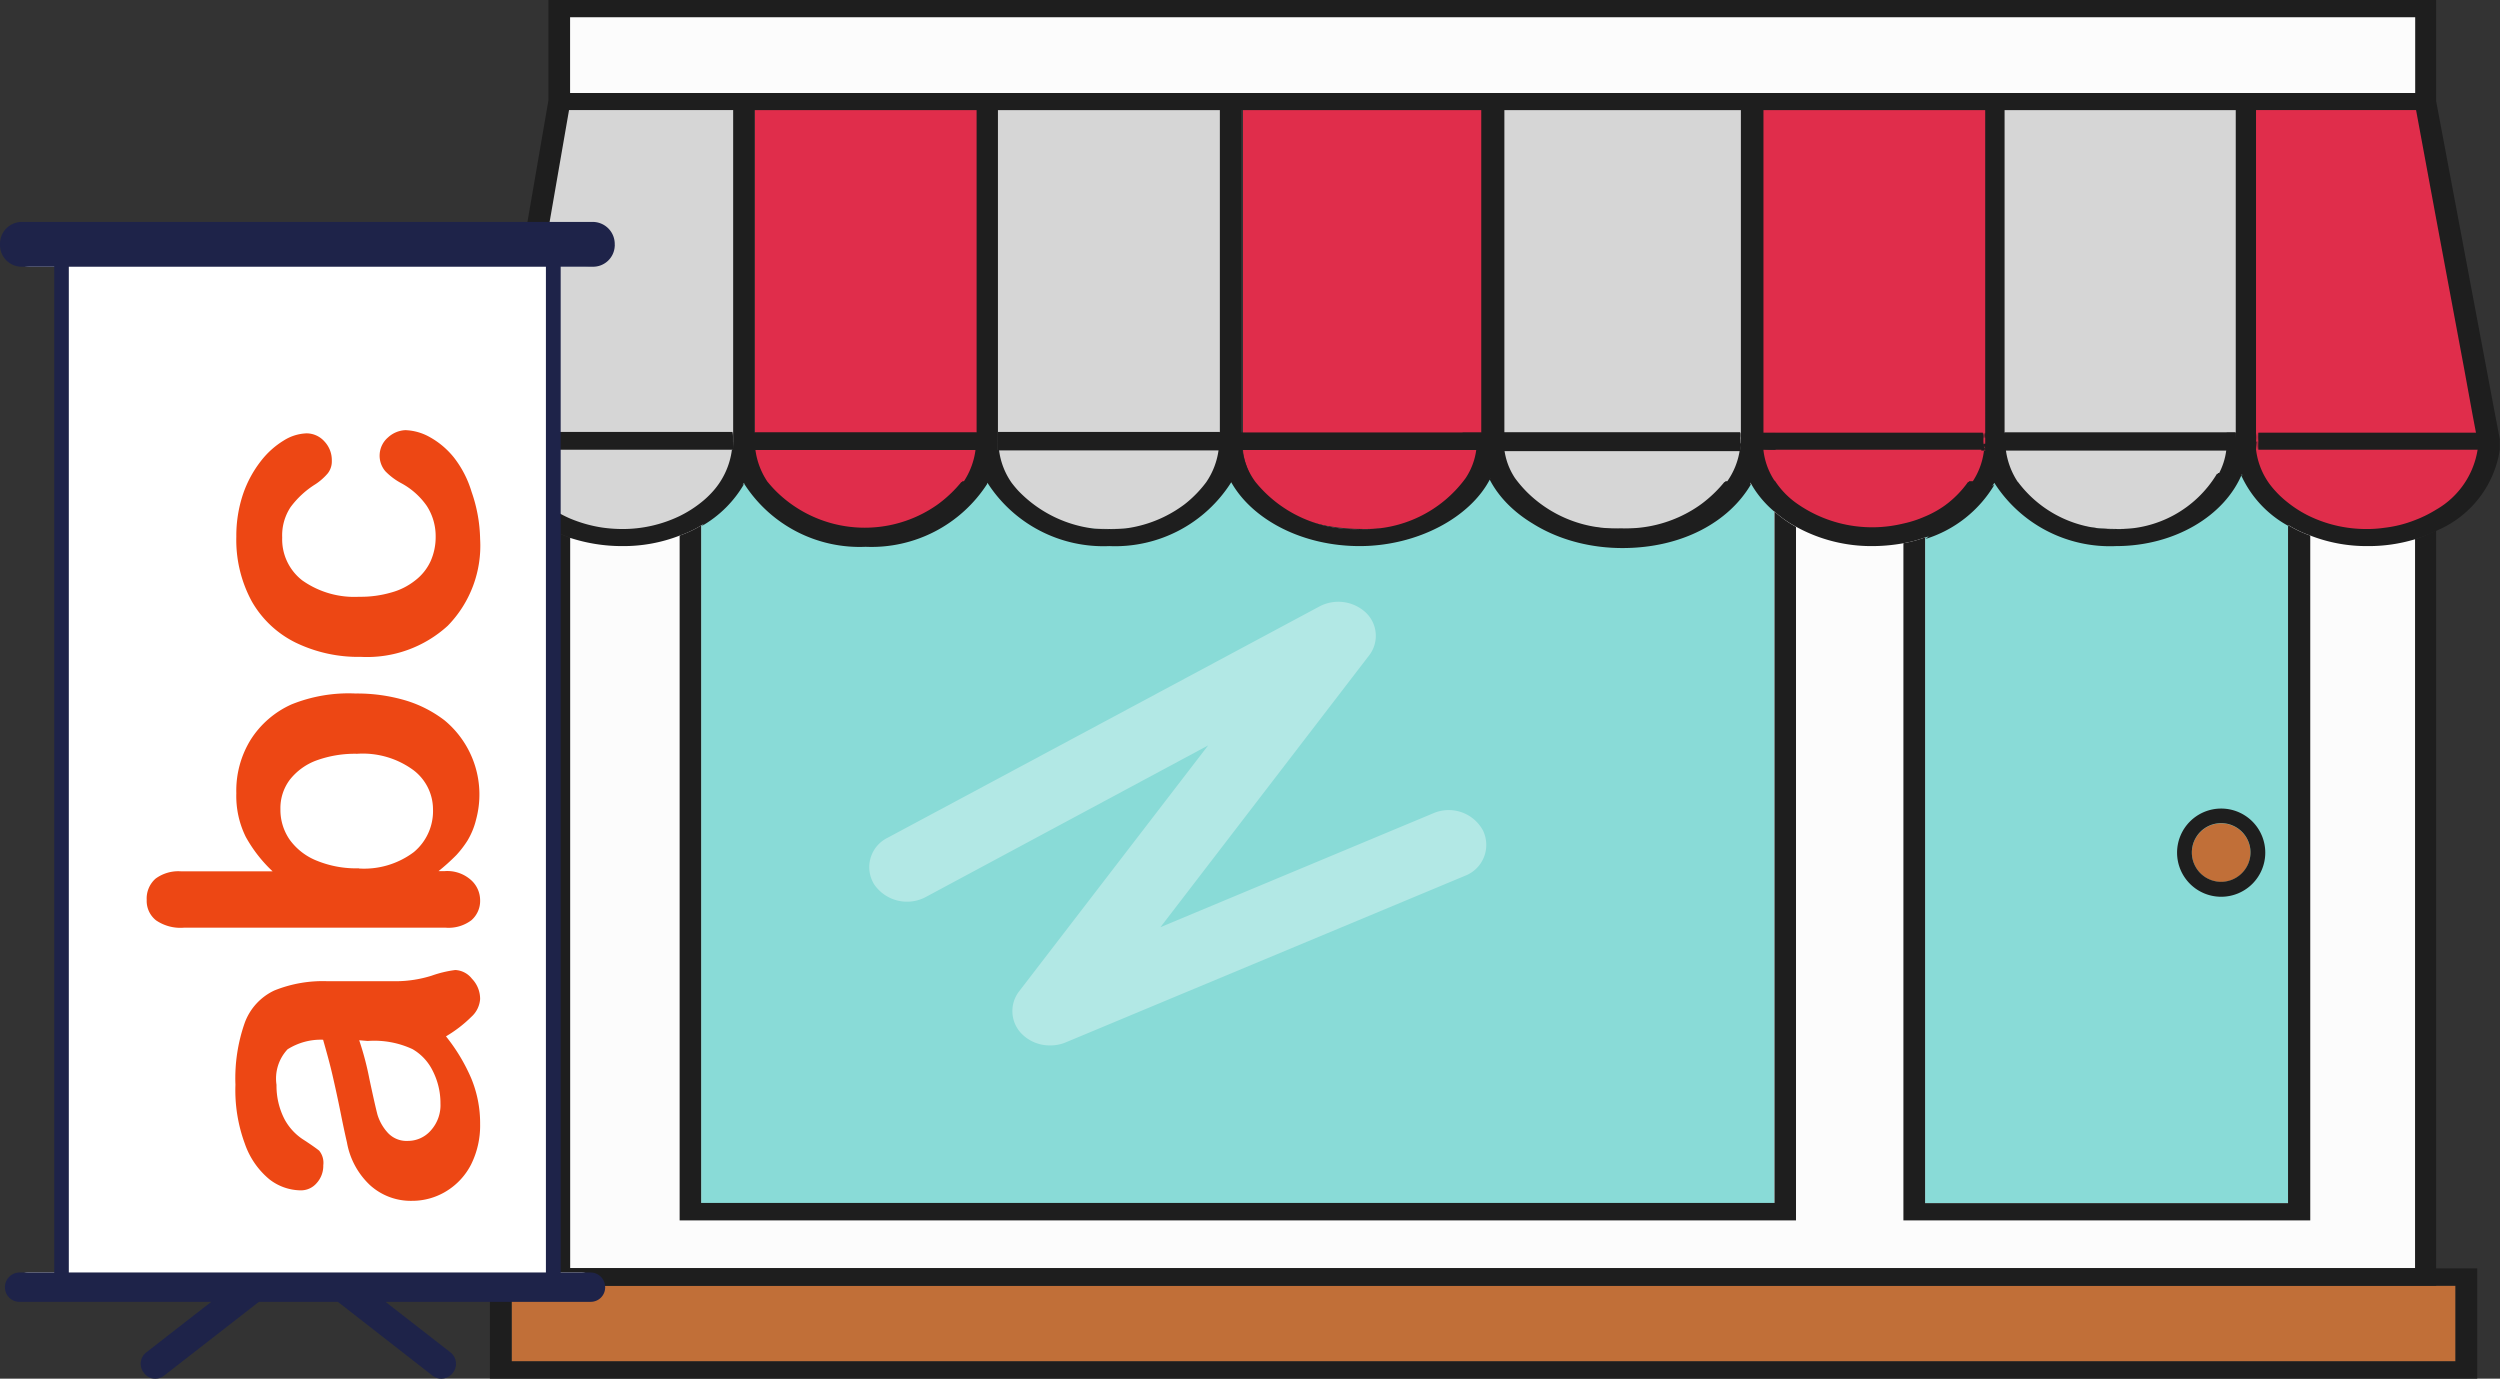 <svg xmlns="http://www.w3.org/2000/svg" viewBox="0 0 140.59 77.53"><rect x="0" y="0" width="140.59" height="77.53" fill="#333333" stroke="none"/><defs><style>.cls-1{fill:#fcfcfc;}.cls-2{fill:#89dbd7;}.cls-3{fill:#c16f38;}.cls-4{fill:#1e1e1e;}.cls-5{fill:#e02d4b;}.cls-6{fill:#d6d6d6;}.cls-7,.cls-8{fill:#fff;}.cls-7{opacity:0.35;}.cls-9{fill:#1e2349;}.cls-10{fill:#ed4714;}</style></defs><title>icon-2-02</title><g id="Íconos"><path class="cls-1" d="M135.82,30.32v41H32.06V30.24l1.82-.57a8.23,8.23,0,0,0,1.13.08A7.38,7.38,0,0,0,38.22,29a6.5,6.5,0,0,0,1.21-.76,5.11,5.11,0,0,0,.59-.54l1.82-.58H43.2a7.09,7.09,0,0,0,11,0h2.72a7.07,7.07,0,0,0,11,0H70.6a7.17,7.17,0,0,0,5.86,2.65,7,7,0,0,0,6-2.86l1.36,0,1.35,0a7.05,7.05,0,0,0,6,2.86,7.21,7.21,0,0,0,5.88-2.65l1.35,0h1.38A4.68,4.68,0,0,0,101,28.37a7.37,7.37,0,0,0,6,1.17,6.23,6.23,0,0,0,1.22-.39,5.78,5.78,0,0,0,2.52-2h1.37l1.32,0A6.61,6.61,0,0,0,119,29.75a6.41,6.41,0,0,0,5.75-3.06l1.33,0,1.68.62h0a5.61,5.61,0,0,0,1,1,6.5,6.5,0,0,0,1.21.76,7.38,7.38,0,0,0,3.21.72,6.63,6.63,0,0,0,1-.07Z"/><path class="cls-2" d="M99.78,28.76v38.9H39.43V29.55l2.41-2.4H43.2a7.09,7.09,0,0,0,11,0h2.72a7.07,7.07,0,0,0,11,0H70.6a7.17,7.17,0,0,0,5.86,2.65,7,7,0,0,0,6-2.86l1.36,0,1.35,0a7.05,7.05,0,0,0,6,2.86,7.21,7.21,0,0,0,5.88-2.65l1.35,0Z"/><path class="cls-2" d="M128.71,29.55V67.66H108.26V30.22l3.89-3.07,1.32,0A6.61,6.61,0,0,0,119,29.75a6.41,6.41,0,0,0,5.75-3.06l1.33,0Z"/><rect class="cls-3" x="28.77" y="72.3" width="109.32" height="4.26"/><path class="cls-4" d="M27.55,71.33v6.2H139.31v-6.2Zm110.54,5.23H28.77V72.3H138.09Z"/><path class="cls-4" d="M135.82,30.32v41H32.06V30.24a9.55,9.55,0,0,1-1.22-.53V72.3H137V29.83A7.23,7.23,0,0,1,135.82,30.32Z"/><path class="cls-5" d="M69.9,6.19l0,19.1s.16,4.46,6.87,4.46,6.85-4.46,6.85-4.46V6.19Z"/><path class="cls-5" d="M98.48,6.19l0,19.1s.16,4.46,6.87,4.46,6.85-4.46,6.85-4.46V6.19Z"/><path class="cls-6" d="M55.55,6.19l0,19.1s.16,4.46,6.87,4.46,6.85-4.46,6.85-4.46V6.19Z"/><path class="cls-6" d="M84.38,6.19l0,19.1s.16,4.46,6.87,4.46,6.85-4.46,6.85-4.46V6.19Z"/><path class="cls-5" d="M126.36,5.71h9.93L140.14,25s-1.45,5.29-6.44,5.27-7.7-2.54-7.63-5.28S126.36,5.71,126.36,5.71Z"/><path class="cls-6" d="M41.76,5.71H31.83L28,25s1.45,5.3,6.44,5.27,7.7-2.54,7.63-5.28S41.76,5.71,41.76,5.71Z"/><path class="cls-6" d="M112.28,6.19l0,19.1s.16,4.46,6.87,4.46S126,25.29,126,25.29V6.19Z"/><path class="cls-5" d="M42.45,6.19l0,19.1s.15,4.46,6.26,4.46,6.24-4.46,6.24-4.46V6.19Z"/><path class="cls-4" d="M124.74,26.69A6.41,6.41,0,0,1,119,29.75a6.61,6.61,0,0,1-5.52-2.65l-1.32,0A7.71,7.71,0,0,0,119,30.71c3.3,0,6.11-1.71,7.08-4.06Zm1.33,0a6.13,6.13,0,0,0,2.64,2.9Zm-1.33,0A6.41,6.41,0,0,1,119,29.75a6.61,6.61,0,0,1-5.52-2.65l-1.32,0A7.71,7.71,0,0,0,119,30.71c3.3,0,6.11-1.71,7.08-4.06Zm-16.48,3.53a6.87,6.87,0,0,0,3.89-3.07Zm16.48-3.53A6.41,6.41,0,0,1,119,29.75a6.61,6.61,0,0,1-5.52-2.65l-1.32,0A7.71,7.71,0,0,0,119,30.71c3.3,0,6.11-1.71,7.08-4.06Zm-16.48,3.53a6.87,6.87,0,0,0,3.89-3.07ZM97.08,27.1a7.21,7.21,0,0,1-5.88,2.65,7.05,7.05,0,0,1-6-2.86l-1.35,0c1.11,2.24,4,3.84,7.37,3.84s6-1.48,7.23-3.59Zm-14.61-.21a7,7,0,0,1-6,2.86A7.17,7.17,0,0,1,70.6,27.1H69.24c1.19,2.11,4,3.59,7.22,3.59s6.26-1.6,7.37-3.84Zm-28.3.26a7.09,7.09,0,0,1-11,0H41.84a7.71,7.71,0,0,0,6.84,3.56,7.74,7.74,0,0,0,6.85-3.56Zm0,0a7.09,7.09,0,0,1-11,0H41.84a7.71,7.71,0,0,0,6.84,3.56,7.74,7.74,0,0,0,6.85-3.56Zm-14.74,2.4a6.45,6.45,0,0,0,2.41-2.4Zm85.31-2.86A6.41,6.41,0,0,1,119,29.75a6.61,6.61,0,0,1-5.52-2.65l-1.32,0A7.71,7.71,0,0,0,119,30.71c3.3,0,6.11-1.71,7.08-4.06Zm-16.48,3.53a6.87,6.87,0,0,0,3.89-3.07ZM97.08,27.1a7.21,7.21,0,0,1-5.88,2.65,7.05,7.05,0,0,1-6-2.86l-1.35,0c1.11,2.24,4,3.84,7.37,3.84s6-1.48,7.23-3.59Zm-42.91,0a7.09,7.09,0,0,1-11,0H41.84a7.71,7.71,0,0,0,6.84,3.56,7.74,7.74,0,0,0,6.85-3.56Zm0,0a7.09,7.09,0,0,1-11,0H41.84a7.71,7.71,0,0,0,6.84,3.56,7.74,7.74,0,0,0,6.85-3.56Zm-14.74,2.4a6.45,6.45,0,0,0,2.41-2.4Zm86.64-2.9a6.13,6.13,0,0,0,2.64,2.9Zm-1.33,0A6.41,6.41,0,0,1,119,29.75a6.61,6.61,0,0,1-5.52-2.65l-1.32,0A7.71,7.71,0,0,0,119,30.71c3.3,0,6.11-1.71,7.08-4.06Zm-14,.46a5.78,5.78,0,0,1-2.52,2,6.23,6.23,0,0,1-1.22.39,7.37,7.37,0,0,1-6-1.17,4.68,4.68,0,0,1-1.19-1.25H98.43l1.35,1.64a6.49,6.49,0,0,0,1.22.86,8.75,8.75,0,0,0,4.31,1.09,9.85,9.85,0,0,0,1.73-.16,7,7,0,0,0,1.22-.33,6.87,6.87,0,0,0,3.89-3.07Zm-13.7,0a7.21,7.21,0,0,1-5.88,2.65,7.05,7.05,0,0,1-6-2.86l-1.35,0c1.11,2.24,4,3.84,7.37,3.84s6-1.48,7.23-3.59Zm13.7,0a5.78,5.78,0,0,1-2.52,2,6.23,6.23,0,0,1-1.22.39,7.37,7.37,0,0,1-6-1.17,4.68,4.68,0,0,1-1.19-1.25H98.43l1.35,1.64a6.49,6.49,0,0,0,1.22.86,8.75,8.75,0,0,0,4.31,1.09,9.85,9.85,0,0,0,1.73-.16,7,7,0,0,0,1.22-.33,6.87,6.87,0,0,0,3.89-3.07Zm-13.7,0a7.21,7.21,0,0,1-5.88,2.65,7.05,7.05,0,0,1-6-2.86l-1.35,0c1.11,2.24,4,3.84,7.37,3.84s6-1.48,7.23-3.59Zm-42.91,0a7.09,7.09,0,0,1-11,0H41.84a7.71,7.71,0,0,0,6.84,3.56,7.74,7.74,0,0,0,6.85-3.56Zm0,0a7.09,7.09,0,0,1-11,0H41.84a7.71,7.71,0,0,0,6.84,3.56,7.74,7.74,0,0,0,6.85-3.56ZM40,27.73a5.11,5.11,0,0,1-.59.54,6.5,6.5,0,0,1-1.21.76,7.38,7.38,0,0,1-3.21.72,8.23,8.23,0,0,1-1.13-.08l-1.82.57a9.4,9.4,0,0,0,2.95.47,8.68,8.68,0,0,0,3.21-.59,6.38,6.38,0,0,0,1.21-.57,6.45,6.45,0,0,0,2.41-2.4Zm86-1.08a6.13,6.13,0,0,0,2.64,2.9Zm-1.33,0A6.41,6.41,0,0,1,119,29.75a6.61,6.61,0,0,1-5.52-2.65l-1.32,0A7.71,7.71,0,0,0,119,30.71c3.3,0,6.11-1.71,7.08-4.06Zm-14,.46a5.78,5.78,0,0,1-2.52,2,6.23,6.23,0,0,1-1.22.39,7.37,7.37,0,0,1-6-1.17,4.68,4.68,0,0,1-1.19-1.25H98.43l1.35,1.64a6.49,6.49,0,0,0,1.22.86,8.75,8.75,0,0,0,4.31,1.09,9.85,9.85,0,0,0,1.73-.16,7,7,0,0,0,1.22-.33,6.87,6.87,0,0,0,3.89-3.07Zm-13.7,0a7.21,7.21,0,0,1-5.88,2.65,7.05,7.05,0,0,1-6-2.86l-1.35,0c1.11,2.24,4,3.84,7.37,3.84s6-1.48,7.23-3.59Zm13.7,0a5.78,5.78,0,0,1-2.52,2,6.23,6.23,0,0,1-1.22.39,7.37,7.37,0,0,1-6-1.17,4.68,4.68,0,0,1-1.19-1.25H98.43l1.35,1.64a6.49,6.49,0,0,0,1.22.86,8.75,8.75,0,0,0,4.31,1.09,9.85,9.85,0,0,0,1.73-.16,7,7,0,0,0,1.22-.33,6.87,6.87,0,0,0,3.89-3.07Zm-13.7,0a7.21,7.21,0,0,1-5.88,2.65,7.05,7.05,0,0,1-6-2.86l-1.35,0c1.11,2.24,4,3.84,7.37,3.84s6-1.48,7.23-3.59Zm-42.91,0a7.09,7.09,0,0,1-11,0H41.84a7.71,7.71,0,0,0,6.84,3.56,7.74,7.74,0,0,0,6.85-3.56Zm0,0a7.09,7.09,0,0,1-11,0H41.84a7.71,7.71,0,0,0,6.84,3.56,7.74,7.74,0,0,0,6.85-3.56ZM40,27.73a5.11,5.11,0,0,1-.59.54,6.5,6.5,0,0,1-1.21.76,7.38,7.38,0,0,1-3.21.72,8.23,8.23,0,0,1-1.13-.08l-1.82.57a9.4,9.4,0,0,0,2.95.47,8.68,8.68,0,0,0,3.21-.59,6.38,6.38,0,0,0,1.21-.57,6.45,6.45,0,0,0,2.41-2.4Zm86-1.08a6.13,6.13,0,0,0,2.64,2.9Zm-1.33,0A6.41,6.41,0,0,1,119,29.75a6.61,6.61,0,0,1-5.52-2.65l-1.32,0A7.71,7.71,0,0,0,119,30.71c3.3,0,6.11-1.71,7.08-4.06Zm-14,.46a5.78,5.78,0,0,1-2.52,2,6.23,6.23,0,0,1-1.22.39,7.37,7.37,0,0,1-6-1.17,4.68,4.68,0,0,1-1.19-1.25H98.43l1.35,1.64a6.49,6.49,0,0,0,1.22.86,8.75,8.75,0,0,0,4.31,1.09,9.85,9.85,0,0,0,1.73-.16,7,7,0,0,0,1.22-.33,6.87,6.87,0,0,0,3.89-3.07Zm-13.7,0a7.21,7.21,0,0,1-5.88,2.65,7.05,7.05,0,0,1-6-2.86l-1.35,0c1.11,2.24,4,3.84,7.37,3.84s6-1.48,7.23-3.59Zm13.7,0a5.78,5.78,0,0,1-2.52,2,6.23,6.23,0,0,1-1.22.39,7.37,7.37,0,0,1-6-1.17,4.68,4.68,0,0,1-1.19-1.25H98.43l1.35,1.64a6.49,6.49,0,0,0,1.22.86,8.75,8.75,0,0,0,4.31,1.09,9.85,9.85,0,0,0,1.73-.16,7,7,0,0,0,1.22-.33,6.87,6.87,0,0,0,3.89-3.07Zm-13.7,0a7.21,7.21,0,0,1-5.88,2.65,7.05,7.05,0,0,1-6-2.86l-1.35,0c1.11,2.24,4,3.84,7.37,3.84s6-1.48,7.23-3.59Zm-42.91,0a7.09,7.09,0,0,1-11,0H41.84a7.71,7.71,0,0,0,6.84,3.56,7.74,7.74,0,0,0,6.85-3.56Zm0,0a7.09,7.09,0,0,1-11,0H41.84a7.71,7.71,0,0,0,6.84,3.56,7.74,7.74,0,0,0,6.85-3.56ZM40,27.73a5.11,5.11,0,0,1-.59.54,6.5,6.5,0,0,1-1.21.76,7.38,7.38,0,0,1-3.21.72,8.23,8.23,0,0,1-1.13-.08l-1.82.57a9.4,9.4,0,0,0,2.95.47,8.68,8.68,0,0,0,3.21-.59,6.38,6.38,0,0,0,1.21-.57,6.45,6.45,0,0,0,2.41-2.4Zm86-1.08a6.13,6.13,0,0,0,2.64,2.9ZM119,29.75a6.61,6.61,0,0,1-5.52-2.65l-1.32,0A7.71,7.71,0,0,0,119,30.71c3.3,0,6.11-1.71,7.08-4.06l-1.33,0A6.41,6.41,0,0,1,119,29.75Zm-8.21-2.6a5.78,5.78,0,0,1-2.52,2,6.23,6.23,0,0,1-1.22.39,7.37,7.37,0,0,1-6-1.17,4.68,4.68,0,0,1-1.19-1.25H98.43l1.35,1.64a6.49,6.49,0,0,0,1.22.86,8.75,8.75,0,0,0,4.31,1.09,9.85,9.85,0,0,0,1.73-.16,7,7,0,0,0,1.22-.33,6.87,6.87,0,0,0,3.89-3.07ZM91.2,29.75a7.05,7.05,0,0,1-6-2.86l-1.35,0c1.11,2.24,4,3.84,7.37,3.84s6-1.48,7.23-3.59l-1.35,0A7.21,7.21,0,0,1,91.2,29.75Zm19.58-2.6a5.78,5.78,0,0,1-2.52,2,6.23,6.23,0,0,1-1.22.39,7.37,7.37,0,0,1-6-1.17,4.68,4.68,0,0,1-1.19-1.25H98.43l1.35,1.64a6.49,6.49,0,0,0,1.22.86,8.75,8.75,0,0,0,4.31,1.09,9.85,9.85,0,0,0,1.73-.16,7,7,0,0,0,1.22-.33,6.87,6.87,0,0,0,3.89-3.07ZM91.2,29.75a7.05,7.05,0,0,1-6-2.86l-1.35,0c1.11,2.24,4,3.84,7.37,3.84s6-1.48,7.23-3.59l-1.35,0A7.21,7.21,0,0,1,91.2,29.75Zm-37-2.6a7.09,7.09,0,0,1-11,0H41.84a7.71,7.71,0,0,0,6.84,3.56,7.74,7.74,0,0,0,6.85-3.56Zm0,0a7.09,7.09,0,0,1-11,0H41.84a7.71,7.71,0,0,0,6.84,3.56,7.74,7.74,0,0,0,6.85-3.56ZM39.43,28.27a6.5,6.5,0,0,1-1.21.76,7.38,7.38,0,0,1-3.21.72,8.23,8.23,0,0,1-1.13-.08l-1.82.57a9.4,9.4,0,0,0,2.95.47,8.68,8.68,0,0,0,3.21-.59,6.38,6.38,0,0,0,1.21-.57,6.45,6.45,0,0,0,2.41-2.4L40,27.73A5.11,5.11,0,0,1,39.43,28.27Zm101.15-3.58-.3-1.56L137,5.69V0H30.84V5.65L27.79,23.32v.05l-.22,1.32a.45.45,0,0,0,0,.12c0,.17,0,.32,0,.48a5.86,5.86,0,0,0,3.27,4.42,9.55,9.55,0,0,0,1.22.53,9.4,9.4,0,0,0,2.95.47,8.68,8.68,0,0,0,3.21-.59,6.38,6.38,0,0,0,1.21-.57,6.45,6.45,0,0,0,2.41-2.4,7.71,7.71,0,0,0,6.84,3.56,7.74,7.74,0,0,0,6.85-3.56,7.74,7.74,0,0,0,6.85,3.56,7.72,7.72,0,0,0,6.86-3.59c1.19,2.11,4,3.59,7.22,3.59s6.26-1.6,7.37-3.84c1.11,2.24,4,3.84,7.37,3.84s6-1.48,7.23-3.59a5.83,5.83,0,0,0,1.35,1.64,6.49,6.49,0,0,0,1.22.86,8.75,8.75,0,0,0,4.31,1.09,9.85,9.85,0,0,0,1.73-.16,7,7,0,0,0,1.22-.33,6.87,6.87,0,0,0,3.89-3.07A7.71,7.71,0,0,0,119,30.71c3.3,0,6.11-1.71,7.08-4.06a6.13,6.13,0,0,0,2.64,2.9,6.38,6.38,0,0,0,1.21.57,8.68,8.68,0,0,0,3.21.59,9,9,0,0,0,2.69-.39,7.23,7.23,0,0,0,1.22-.49,5.9,5.9,0,0,0,3.53-4.54c0-.16,0-.31,0-.48v-.06A.13.13,0,0,0,140.58,24.69ZM39.43,28.27a6.5,6.5,0,0,1-1.21.76,7.38,7.38,0,0,1-3.21.72,8.23,8.23,0,0,1-1.13-.08,7.64,7.64,0,0,1-1.82-.51,6.62,6.62,0,0,1-1.22-.69,4.58,4.58,0,0,1-2-3.18l0-1L29,23.5s0,0,0,0h0l.45-2.57,1.38-8L32,6.19h9.23V24.33h0c0,.11,0,.21,0,.32v.21c0,.14,0,.29,0,.43h-.07A4.33,4.33,0,0,1,40,27.73,5.11,5.11,0,0,1,39.43,28.27Zm9.25,1.48a6.62,6.62,0,0,1-5.48-2.6,4.21,4.21,0,0,1-.72-1.86h-.06c0-.16,0-.31,0-.48V24.7c0-.13,0-.25,0-.37h0V6.19H54.92V24.33h0c0,.11,0,.21,0,.32v.2c0,.15,0,.29,0,.44h-.06a4.2,4.2,0,0,1-.71,1.86A6.63,6.63,0,0,1,48.68,29.75Zm13.7,0a6.61,6.61,0,0,1-5.49-2.6,4.08,4.08,0,0,1-.71-1.86h-.06c0-.16,0-.31,0-.48V24.7c0-.13,0-.25,0-.37h0V6.19H68.6V24.33h0c0,.06,0,.12,0,.18a.15.15,0,0,0,0,.11v.32c0,.11,0,.24,0,.35h-.07a4.18,4.18,0,0,1-.7,1.83A6.56,6.56,0,0,1,62.38,29.75Zm14.08,0A7.17,7.17,0,0,1,70.6,27.1a3.86,3.86,0,0,1-.73-1.81H69.8a1.53,1.53,0,0,0,0-.3v-.38a1.33,1.33,0,0,0,0-.28h0V6.19h13.5V24.33h0c0,.13,0,.27,0,.4v.15c0,.14,0,.27,0,.41h-.28a3.76,3.76,0,0,1-.6,1.6A7,7,0,0,1,76.46,29.75Zm14.74,0a7.05,7.05,0,0,1-6-2.86,3.76,3.76,0,0,1-.6-1.6h0V6.19h13.3V24.33h0c0,.1,0,.2,0,.3v.31c0,.11,0,.24,0,.35h-.06a4.08,4.08,0,0,1-.73,1.81A7.21,7.21,0,0,1,91.2,29.75Zm17.06-.6a6.23,6.23,0,0,1-1.22.39,7.37,7.37,0,0,1-6-1.17,4.68,4.68,0,0,1-1.19-1.25l0,0a3.93,3.93,0,0,1-.68-1.79h0c0-.1,0-.2,0-.3v-.31c0-.12,0-.24,0-.35h0V6.19h12.47V24.33h0a1.73,1.73,0,0,0,0,.32V25a2,2,0,0,0,0,.34h-.07a4,4,0,0,1-.72,1.86A5.78,5.78,0,0,1,108.26,29.15Zm10.73.6a6.61,6.61,0,0,1-5.52-2.65,4.23,4.23,0,0,1-.67-1.81h-.07c0-.12,0-.23,0-.35V24.7c0-.13,0-.25,0-.37h0V6.19h13V24.33h0c0,.16,0,.32,0,.48s0,.32,0,.48h-.53a3.78,3.78,0,0,1-.45,1.4A6.41,6.41,0,0,1,119,29.75ZM32.06,5.22V1H135.82V5.22ZM139.33,25.29A4.73,4.73,0,0,1,137,28.66a6.92,6.92,0,0,1-1.22.6,6.75,6.75,0,0,1-1.69.42,6.63,6.63,0,0,1-1,.07,7.38,7.38,0,0,1-3.21-.72,6.5,6.5,0,0,1-1.21-.76,5.61,5.61,0,0,1-1-1h0a4.1,4.1,0,0,1-.8-2h0V6.19h9L137,12.3l1.59,8.52.46,2.52.19,1a5.54,5.54,0,0,1,.07.76A.62.62,0,0,1,139.33,25.29ZM40,27.73a5.11,5.11,0,0,1-.59.54,6.5,6.5,0,0,1-1.21.76,7.38,7.38,0,0,1-3.21.72,8.23,8.23,0,0,1-1.13-.08l-1.82.57a9.4,9.4,0,0,0,2.95.47,8.68,8.68,0,0,0,3.21-.59,6.38,6.38,0,0,0,1.21-.57,6.45,6.45,0,0,0,2.41-2.4Zm14.15-.58a7.09,7.09,0,0,1-11,0H41.84a7.71,7.71,0,0,0,6.84,3.56,7.74,7.74,0,0,0,6.85-3.56Zm0,0a7.09,7.09,0,0,1-11,0H41.84a7.71,7.71,0,0,0,6.84,3.56,7.74,7.74,0,0,0,6.85-3.56Zm42.91,0a7.21,7.21,0,0,1-5.88,2.65,7.05,7.05,0,0,1-6-2.86l-1.35,0c1.11,2.24,4,3.84,7.37,3.84s6-1.48,7.23-3.59Zm13.7,0a5.78,5.78,0,0,1-2.52,2,6.23,6.23,0,0,1-1.22.39,7.37,7.37,0,0,1-6-1.17,4.68,4.68,0,0,1-1.19-1.25H98.43l1.35,1.64a6.49,6.49,0,0,0,1.22.86,8.75,8.75,0,0,0,4.31,1.09,9.85,9.85,0,0,0,1.73-.16,7,7,0,0,0,1.22-.33,6.87,6.87,0,0,0,3.89-3.07Zm-13.7,0a7.21,7.21,0,0,1-5.88,2.65,7.05,7.05,0,0,1-6-2.86l-1.35,0c1.11,2.24,4,3.84,7.37,3.84s6-1.48,7.23-3.59Zm13.7,0a5.78,5.78,0,0,1-2.52,2,6.23,6.23,0,0,1-1.22.39,7.37,7.37,0,0,1-6-1.17,4.68,4.68,0,0,1-1.19-1.25H98.43l1.35,1.64a6.49,6.49,0,0,0,1.22.86,8.75,8.75,0,0,0,4.31,1.09,9.85,9.85,0,0,0,1.73-.16,7,7,0,0,0,1.22-.33,6.87,6.87,0,0,0,3.89-3.07Zm14-.46A6.41,6.41,0,0,1,119,29.75a6.61,6.61,0,0,1-5.52-2.65l-1.32,0A7.71,7.71,0,0,0,119,30.71c3.3,0,6.11-1.71,7.08-4.06Zm1.33,0a6.13,6.13,0,0,0,2.64,2.9ZM40,27.73a5.11,5.11,0,0,1-.59.54,6.5,6.5,0,0,1-1.21.76,7.38,7.38,0,0,1-3.21.72,8.23,8.23,0,0,1-1.13-.08l-1.82.57a9.4,9.4,0,0,0,2.95.47,8.68,8.68,0,0,0,3.21-.59,6.38,6.38,0,0,0,1.21-.57,6.45,6.45,0,0,0,2.41-2.4Zm14.15-.58a7.09,7.09,0,0,1-11,0H41.84a7.71,7.71,0,0,0,6.84,3.56,7.74,7.74,0,0,0,6.85-3.56Zm0,0a7.09,7.09,0,0,1-11,0H41.84a7.71,7.71,0,0,0,6.84,3.56,7.74,7.74,0,0,0,6.85-3.56Zm42.91,0a7.21,7.21,0,0,1-5.88,2.65,7.05,7.05,0,0,1-6-2.86l-1.35,0c1.11,2.24,4,3.84,7.37,3.84s6-1.48,7.23-3.59Zm13.7,0a5.78,5.78,0,0,1-2.52,2,6.23,6.23,0,0,1-1.22.39,7.37,7.37,0,0,1-6-1.17,4.68,4.68,0,0,1-1.19-1.25H98.43l1.35,1.64a6.49,6.49,0,0,0,1.22.86,8.75,8.75,0,0,0,4.31,1.09,9.85,9.85,0,0,0,1.73-.16,7,7,0,0,0,1.22-.33,6.87,6.87,0,0,0,3.89-3.07Zm-13.7,0a7.21,7.21,0,0,1-5.88,2.65,7.05,7.05,0,0,1-6-2.86l-1.35,0c1.11,2.24,4,3.84,7.37,3.84s6-1.48,7.23-3.59Zm13.7,0a5.78,5.78,0,0,1-2.52,2,6.23,6.23,0,0,1-1.22.39,7.37,7.37,0,0,1-6-1.17,4.68,4.68,0,0,1-1.19-1.25H98.43l1.35,1.64a6.49,6.49,0,0,0,1.22.86,8.75,8.75,0,0,0,4.31,1.09,9.85,9.85,0,0,0,1.73-.16,7,7,0,0,0,1.22-.33,6.87,6.87,0,0,0,3.89-3.07Zm14-.46A6.41,6.41,0,0,1,119,29.75a6.61,6.61,0,0,1-5.52-2.65l-1.32,0A7.71,7.71,0,0,0,119,30.71c3.3,0,6.11-1.71,7.08-4.06Zm1.33,0a6.13,6.13,0,0,0,2.64,2.9ZM40,27.73a5.11,5.11,0,0,1-.59.54,6.5,6.5,0,0,1-1.21.76,7.38,7.38,0,0,1-3.21.72,8.23,8.23,0,0,1-1.13-.08l-1.82.57a9.4,9.4,0,0,0,2.95.47,8.68,8.68,0,0,0,3.21-.59,6.38,6.38,0,0,0,1.21-.57,6.45,6.45,0,0,0,2.41-2.4Zm14.15-.58a7.09,7.09,0,0,1-11,0H41.84a7.71,7.71,0,0,0,6.84,3.56,7.74,7.74,0,0,0,6.85-3.56Zm0,0a7.09,7.09,0,0,1-11,0H41.84a7.71,7.71,0,0,0,6.84,3.56,7.74,7.74,0,0,0,6.85-3.56Zm42.91,0a7.21,7.21,0,0,1-5.88,2.65,7.05,7.05,0,0,1-6-2.86l-1.35,0c1.11,2.24,4,3.84,7.37,3.84s6-1.48,7.23-3.59Zm13.7,0a5.78,5.78,0,0,1-2.52,2,6.23,6.23,0,0,1-1.22.39,7.37,7.37,0,0,1-6-1.17,4.68,4.68,0,0,1-1.19-1.25H98.43l1.35,1.64a6.49,6.49,0,0,0,1.22.86,8.75,8.75,0,0,0,4.31,1.09,9.85,9.85,0,0,0,1.73-.16,7,7,0,0,0,1.22-.33,6.87,6.87,0,0,0,3.89-3.07Zm-13.7,0a7.21,7.21,0,0,1-5.88,2.65,7.05,7.05,0,0,1-6-2.86l-1.35,0c1.11,2.24,4,3.84,7.37,3.84s6-1.48,7.23-3.59Zm13.7,0a5.78,5.78,0,0,1-2.52,2,6.23,6.23,0,0,1-1.22.39,7.37,7.37,0,0,1-6-1.17,4.68,4.68,0,0,1-1.19-1.25H98.43l1.35,1.64a6.49,6.49,0,0,0,1.22.86,8.75,8.75,0,0,0,4.31,1.09,9.85,9.85,0,0,0,1.73-.16,7,7,0,0,0,1.22-.33,6.87,6.87,0,0,0,3.89-3.07Zm14-.46A6.41,6.41,0,0,1,119,29.75a6.61,6.61,0,0,1-5.52-2.65l-1.32,0A7.71,7.71,0,0,0,119,30.71c3.3,0,6.11-1.71,7.08-4.06Zm1.33,0a6.13,6.13,0,0,0,2.64,2.9ZM40,27.73a5.11,5.11,0,0,1-.59.54,6.5,6.5,0,0,1-1.21.76,7.38,7.38,0,0,1-3.21.72,8.23,8.23,0,0,1-1.13-.08l-1.82.57a9.4,9.4,0,0,0,2.95.47,8.68,8.68,0,0,0,3.21-.59,6.38,6.38,0,0,0,1.21-.57,6.45,6.45,0,0,0,2.41-2.4Zm14.15-.58a7.09,7.09,0,0,1-11,0H41.84a7.71,7.71,0,0,0,6.84,3.56,7.74,7.74,0,0,0,6.85-3.56Zm0,0a7.09,7.09,0,0,1-11,0H41.84a7.71,7.71,0,0,0,6.84,3.56,7.74,7.74,0,0,0,6.85-3.56Zm42.91,0a7.21,7.21,0,0,1-5.88,2.65,7.05,7.05,0,0,1-6-2.86l-1.35,0c1.11,2.24,4,3.84,7.37,3.84s6-1.48,7.23-3.59Zm13.7,0a5.78,5.78,0,0,1-2.52,2,6.23,6.23,0,0,1-1.22.39,7.37,7.37,0,0,1-6-1.17,4.68,4.68,0,0,1-1.19-1.25H98.43l1.35,1.64a6.49,6.49,0,0,0,1.22.86,8.75,8.75,0,0,0,4.31,1.09,9.85,9.85,0,0,0,1.73-.16,7,7,0,0,0,1.22-.33,6.87,6.87,0,0,0,3.89-3.07Zm0,0a5.78,5.78,0,0,1-2.52,2,6.23,6.23,0,0,1-1.22.39,7.37,7.37,0,0,1-6-1.17,4.68,4.68,0,0,1-1.19-1.25H98.43l1.35,1.64a6.49,6.49,0,0,0,1.22.86,8.75,8.75,0,0,0,4.31,1.09,9.85,9.85,0,0,0,1.73-.16,7,7,0,0,0,1.22-.33,6.87,6.87,0,0,0,3.89-3.07Zm14-.46A6.41,6.41,0,0,1,119,29.75a6.61,6.61,0,0,1-5.52-2.65l-1.32,0A7.71,7.71,0,0,0,119,30.71c3.3,0,6.11-1.71,7.08-4.06Zm1.33,0a6.13,6.13,0,0,0,2.64,2.9Zm-86.64,2.9a6.45,6.45,0,0,0,2.41-2.4Zm14.74-2.4a7.09,7.09,0,0,1-11,0H41.84a7.71,7.71,0,0,0,6.84,3.56,7.74,7.74,0,0,0,6.85-3.56Zm0,0a7.09,7.09,0,0,1-11,0H41.84a7.71,7.71,0,0,0,6.84,3.56,7.74,7.74,0,0,0,6.85-3.56Zm42.91,0a7.21,7.21,0,0,1-5.88,2.65,7.05,7.05,0,0,1-6-2.86l-1.35,0c1.11,2.24,4,3.84,7.37,3.84s6-1.48,7.23-3.59Zm11.18,3.12a6.87,6.87,0,0,0,3.89-3.07Zm16.48-3.53A6.41,6.41,0,0,1,119,29.75a6.61,6.61,0,0,1-5.52-2.65l-1.32,0A7.71,7.71,0,0,0,119,30.71c3.3,0,6.11-1.71,7.08-4.06ZM39.43,29.55a6.45,6.45,0,0,0,2.41-2.4Zm14.74-2.4a7.09,7.09,0,0,1-11,0H41.84a7.71,7.71,0,0,0,6.84,3.56,7.74,7.74,0,0,0,6.85-3.56Zm13.7,0a7.07,7.07,0,0,1-11,0H55.53a7.74,7.74,0,0,0,6.85,3.56,7.72,7.72,0,0,0,6.86-3.59Zm14.6-.23a7,7,0,0,1-6,2.86A7.17,7.17,0,0,1,70.6,27.1H69.24c1.19,2.11,4,3.59,7.22,3.59s6.26-1.6,7.37-3.84Zm14.61.21a7.21,7.21,0,0,1-5.88,2.65,7.05,7.05,0,0,1-6-2.86l-1.35,0c1.11,2.24,4,3.84,7.37,3.84s6-1.48,7.23-3.59Zm1.35,0a5.83,5.83,0,0,0,1.35,1.64Zm9.83,3.1a6.87,6.87,0,0,0,3.89-3.07Zm16.48-3.53A6.41,6.41,0,0,1,119,29.75a6.61,6.61,0,0,1-5.52-2.65l-1.32,0A7.71,7.71,0,0,0,119,30.71c3.3,0,6.11-1.71,7.08-4.06Z"/><path class="cls-4" d="M83.33,24.73c0-.13,0-.27,0-.4H69.8a1.33,1.33,0,0,1,0,.28V25a1.53,1.53,0,0,1,0,.3H83.35c0-.14,0-.27,0-.41Zm42.39-.4h-13c0,.12,0,.24,0,.37v.24c0,.12,0,.23,0,.35h13c0-.16,0-.31,0-.48S125.71,24.49,125.72,24.33Zm-14.22,0a1.65,1.65,0,0,1,0,.32,1.73,1.73,0,0,1,0-.32Zm0,.62v-.1a3.13,3.13,0,0,1,0,.44h.07A2,2,0,0,1,111.54,25ZM99.07,24.9V25c0,.1,0,.2,0,.3h0A2.47,2.47,0,0,1,99.07,24.9Zm0-.57c0,.11,0,.23,0,.35a2,2,0,0,1,0-.35Zm-1.2.3c0-.1,0-.2,0-.3H84.55v1H97.87c0-.11,0-.24,0-.35Zm-29.25,0a.15.15,0,0,1,0-.11c0-.06,0-.12,0-.18H56.12c0,.12,0,.24,0,.37v.11c0,.17,0,.32,0,.48H68.64c0-.11,0-.24,0-.35Zm57.12-.29h-.53a2.52,2.52,0,0,1,0,.48,2.45,2.45,0,0,1,0,.48h.53c0-.16,0-.31,0-.48S125.71,24.49,125.72,24.33Zm0,0h-.53a2.52,2.52,0,0,1,0,.48,2.45,2.45,0,0,1,0,.48h.53c0-.16,0-.31,0-.48S125.71,24.49,125.72,24.33Zm0,0h-.53a2.52,2.52,0,0,1,0,.48,2.45,2.45,0,0,1,0,.48h.53c0-.16,0-.31,0-.48S125.71,24.49,125.72,24.33Zm0,0h-.53a2.52,2.52,0,0,1,0,.48,2.45,2.45,0,0,1,0,.48h.53c0-.16,0-.31,0-.48S125.71,24.49,125.72,24.33Zm0,0h-.53a2.52,2.52,0,0,1,0,.48,2.45,2.45,0,0,1,0,.48h.53c0-.16,0-.31,0-.48S125.71,24.49,125.72,24.33Zm0,0h-.53a2.52,2.52,0,0,1,0,.48,2.45,2.45,0,0,1,0,.48h.53c0-.16,0-.31,0-.48S125.71,24.49,125.72,24.33Zm1.2.48v.48h0A3.64,3.64,0,0,1,126.92,24.81Zm0-.48v.48a3.75,3.75,0,0,1,0-.48Zm-1.2,0h-.53a2.52,2.52,0,0,1,0,.48,2.45,2.45,0,0,1,0,.48h.53c0-.16,0-.31,0-.48S125.71,24.49,125.72,24.33Zm0,0h-.53a2.52,2.52,0,0,1,0,.48,2.45,2.45,0,0,1,0,.48h.53c0-.16,0-.31,0-.48S125.71,24.49,125.72,24.33Zm0,0h-.53a2.52,2.52,0,0,1,0,.48,2.45,2.45,0,0,1,0,.48h.53c0-.16,0-.31,0-.48S125.71,24.49,125.72,24.33Zm0,0h-.53a2.52,2.52,0,0,1,0,.48,2.45,2.45,0,0,1,0,.48h.53c0-.16,0-.31,0-.48S125.71,24.49,125.72,24.33Zm0,0h-.53a2.52,2.52,0,0,1,0,.48,2.45,2.45,0,0,1,0,.48h.53c0-.16,0-.31,0-.48S125.71,24.49,125.72,24.33Zm0,0h-.53a2.52,2.52,0,0,1,0,.48,2.45,2.45,0,0,1,0,.48h.53c0-.16,0-.31,0-.48S125.71,24.49,125.72,24.33Zm-70.8.32c0-.11,0-.21,0-.32H42.42c0,.12,0,.24,0,.37v.11c0,.17,0,.32,0,.48H54.94c0-.15,0-.29,0-.44Zm-13.73-.32a1.66,1.66,0,0,1,0,.32c0-.11,0-.21,0-.32Zm0,.53a3,3,0,0,1,0,.43h.07C41.25,25.15,41.22,25,41.22,24.86Zm0-.53a1.66,1.66,0,0,1,0,.32c0-.11,0-.21,0-.32Z"/><path class="cls-4" d="M125.72,24.33h-13c0,.12,0,.24,0,.37v.24c0,.12,0,.23,0,.35h13c0-.16,0-.31,0-.48S125.71,24.49,125.72,24.33ZM111.54,25v-.1a3.13,3.13,0,0,1,0,.44h.07A2,2,0,0,1,111.54,25Zm14.18-.62h-13c0,.12,0,.24,0,.37v.24c0,.12,0,.23,0,.35h13c0-.16,0-.31,0-.48S125.71,24.49,125.72,24.33ZM111.54,25v-.1a3.13,3.13,0,0,1,0,.44h.07A2,2,0,0,1,111.54,25Zm14.18-.62h-13c0,.12,0,.24,0,.37v.24c0,.12,0,.23,0,.35h13c0-.16,0-.31,0-.48S125.71,24.49,125.72,24.33Zm-14.22,0a1.65,1.65,0,0,1,0,.32,1.73,1.73,0,0,1,0-.32Zm0,.62v-.1a3.13,3.13,0,0,1,0,.44h.07A2,2,0,0,1,111.54,25Zm17.17,4.6V67.66H108.26V30.22a7,7,0,0,1-1.22.33V68.63h22.88V30.12A6.38,6.38,0,0,1,128.71,29.55Zm-1.79-5.22v.48a3.75,3.75,0,0,1,0-.48Zm0,.48v.48h0A3.64,3.64,0,0,1,126.92,24.81Zm-1.2-.48h-13c0,.12,0,.24,0,.37v.24c0,.12,0,.23,0,.35h13c0-.16,0-.31,0-.48S125.71,24.49,125.72,24.33Zm-14.22,0a1.65,1.65,0,0,1,0,.32,1.73,1.73,0,0,1,0-.32Zm0,.62v-.1a3.13,3.13,0,0,1,0,.44h.07A2,2,0,0,1,111.54,25Zm14.18-.62h-13c0,.12,0,.24,0,.37v.24c0,.12,0,.23,0,.35h13c0-.16,0-.31,0-.48S125.71,24.49,125.72,24.33Zm-14.22,0a1.65,1.65,0,0,1,0,.32,1.73,1.73,0,0,1,0-.32Zm0,.62v-.1a3.13,3.13,0,0,1,0,.44h.07A2,2,0,0,1,111.54,25Z"/><path class="cls-4" d="M56.12,25.29h0v-.48C56.14,25,56.13,25.13,56.12,25.29Zm-1.2-.44a2.12,2.12,0,0,1,0,.44h.06C54.93,25.14,54.92,25,54.92,24.85Zm-13.7,0a3,3,0,0,1,0,.43h.07C41.25,25.15,41.22,25,41.22,24.86Zm0-.53a1.66,1.66,0,0,1,0,.32c0-.11,0-.21,0-.32Zm13.73.32c0-.11,0-.21,0-.32H42.42c0,.12,0,.24,0,.37v.11c0,.17,0,.32,0,.48H54.94c0-.15,0-.29,0-.44Zm0,.2a2.12,2.12,0,0,1,0,.44h.06C54.93,25.14,54.92,25,54.92,24.85Zm0,0a2.12,2.12,0,0,1,0,.44h.06C54.93,25.14,54.92,25,54.92,24.85Zm13.68-.23a.15.15,0,0,1,0-.11c0-.06,0-.12,0-.18H56.12c0,.12,0,.24,0,.37v.11c0,.17,0,.32,0,.48H68.64c0-.11,0-.24,0-.35Zm30.45-.29c0,.11,0,.23,0,.35a2,2,0,0,1,0-.35Zm0,.57V25c0,.1,0,.2,0,.3h0A2.47,2.47,0,0,1,99.07,24.9Zm-1.22-.27c0-.1,0-.2,0-.3H84.55v1H97.87c0-.11,0-.24,0-.35Zm1.93,4.13v38.9H39.43V29.55a6.38,6.38,0,0,1-1.21.57V68.63H101v-39A6.49,6.49,0,0,1,99.78,28.76Zm-16.45-4c0-.13,0-.27,0-.4H69.8a1.33,1.33,0,0,1,0,.28V25a1.53,1.53,0,0,1,0,.3H83.35c0-.14,0-.27,0-.41Zm-28.41.12a2.12,2.12,0,0,1,0,.44h.06C54.93,25.14,54.92,25,54.92,24.85Zm0,0a2.12,2.12,0,0,1,0,.44h.06C54.93,25.14,54.92,25,54.92,24.85Zm-13.7,0a3,3,0,0,1,0,.43h.07C41.25,25.15,41.22,25,41.22,24.86Zm13.7-.21c0-.11,0-.21,0-.32H42.42c0,.12,0,.24,0,.37v.11c0,.17,0,.32,0,.48H54.94c0-.15,0-.29,0-.44Zm13.68,0a.15.15,0,0,1,0-.11c0-.06,0-.12,0-.18H56.12c0,.12,0,.24,0,.37v.11c0,.17,0,.32,0,.48H68.64c0-.11,0-.24,0-.35Zm29.25.32v-.61H84.55v1H97.87C97.86,25.18,97.85,25.05,97.85,24.94Zm-14.52-.21c0-.13,0-.27,0-.4H69.8a1.33,1.33,0,0,1,0,.28V25a1.53,1.53,0,0,1,0,.3H83.35c0-.14,0-.27,0-.41Z"/><path class="cls-4" d="M41.19,24.33a1.66,1.66,0,0,1,0,.32c0-.11,0-.21,0-.32Zm0,.53a3,3,0,0,1,0,.43h.07C41.25,25.15,41.22,25,41.22,24.86Zm0-.53a1.66,1.66,0,0,1,0,.32c0-.11,0-.21,0-.32Z"/><path class="cls-4" d="M54.88,24.33a1.12,1.12,0,0,1,0,.32c0-.11,0-.21,0-.32Zm-12.43.48c0,.17,0,.32,0,.48h.06A3.64,3.64,0,0,1,42.45,24.81Zm0-.48c0,.12,0,.24,0,.37a2.13,2.13,0,0,1,0-.37Zm0,.48c0,.17,0,.32,0,.48h.06A3.64,3.64,0,0,1,42.45,24.81Zm0,0c0,.17,0,.32,0,.48h.06A3.64,3.64,0,0,1,42.45,24.81Zm0,0c0,.17,0,.32,0,.48h.06A3.64,3.64,0,0,1,42.45,24.81Zm0,0c0,.17,0,.32,0,.48h.06A3.64,3.64,0,0,1,42.45,24.81Zm0,0c0,.17,0,.32,0,.48h.06A3.64,3.64,0,0,1,42.45,24.81Zm0,0c0,.17,0,.32,0,.48h.06A3.64,3.64,0,0,1,42.45,24.81Zm0,0c0,.17,0,.32,0,.48h.06A3.64,3.64,0,0,1,42.45,24.81Zm12.47,0a2.12,2.12,0,0,1,0,.44h.06C54.93,25.14,54.92,25,54.92,24.85Zm-12.47,0c0,.17,0,.32,0,.48h.06A3.64,3.64,0,0,1,42.45,24.81Zm0,0c0,.17,0,.32,0,.48h.06A3.64,3.64,0,0,1,42.45,24.81Zm0,0c0,.17,0,.32,0,.48h.06A3.64,3.64,0,0,1,42.45,24.81Zm12.43-.48a1.12,1.12,0,0,1,0,.32c0-.11,0-.21,0-.32Zm-12.46,0c0,.12,0,.24,0,.37a2.13,2.13,0,0,1,0-.37Zm0,.48c0,.17,0,.32,0,.48h.06A3.64,3.64,0,0,1,42.45,24.81Zm0,0c0,.17,0,.32,0,.48h.06A3.64,3.64,0,0,1,42.45,24.81Zm0,0c0,.17,0,.32,0,.48h.06A3.64,3.64,0,0,1,42.45,24.81Zm0,0c0,.17,0,.32,0,.48h.06A3.64,3.64,0,0,1,42.45,24.81Zm0,0c0,.17,0,.32,0,.48h.06A3.64,3.64,0,0,1,42.45,24.81Zm0,0c0,.17,0,.32,0,.48h.06A3.64,3.64,0,0,1,42.45,24.81Zm0,0c0,.17,0,.32,0,.48h.06A3.64,3.64,0,0,1,42.45,24.81Zm0,0c0,.17,0,.32,0,.48h.06A3.64,3.64,0,0,1,42.45,24.81Zm0,0c0,.17,0,.32,0,.48h.06A3.64,3.64,0,0,1,42.45,24.81Zm0,0c0,.17,0,.32,0,.48h.06A3.64,3.64,0,0,1,42.45,24.81Z"/><path class="cls-4" d="M56.14,24.81c0,.17,0,.32,0,.48h.06A2.45,2.45,0,0,1,56.14,24.81Zm12.43-.48a.84.84,0,0,1,0,.18v.11a.15.15,0,0,1,0-.11c0-.06,0-.12,0-.18Zm-12.45,0c0,.12,0,.24,0,.37a1.45,1.45,0,0,1,0-.37Zm12.48.61a2,2,0,0,1,0,.35h.07C68.63,25.18,68.6,25.05,68.6,24.94Zm0-.61a.84.84,0,0,1,0,.18v-.18Zm0,0a.84.84,0,0,1,0,.18v-.18Zm-12.43.48c0,.17,0,.32,0,.48h.06A2.45,2.45,0,0,1,56.14,24.81Zm12.43-.48a.84.84,0,0,1,0,.18v-.18Zm-12.45,0c0,.12,0,.24,0,.37a1.45,1.45,0,0,1,0-.37Zm12.48.61a2,2,0,0,1,0,.35h.07C68.63,25.18,68.6,25.05,68.6,24.94Zm0-.61a.84.84,0,0,1,0,.18v-.18Zm-12.45,0c0,.12,0,.24,0,.37a1.45,1.45,0,0,1,0-.37Zm0,.48v.48h0A2.45,2.45,0,0,1,56.14,24.81Zm12.46.13a2,2,0,0,1,0,.35h.07C68.63,25.18,68.6,25.05,68.6,24.94Zm0-.61a.84.84,0,0,1,0,.18v-.18Zm-12.45,0c0,.12,0,.24,0,.37a1.45,1.45,0,0,1,0-.37Zm0,.48v.48h0A2.45,2.45,0,0,1,56.14,24.81Zm12.46.13a2,2,0,0,1,0,.35h.07C68.63,25.18,68.6,25.05,68.6,24.94Zm0-.61a.84.84,0,0,1,0,.18v-.18Zm-12.45,0c0,.12,0,.24,0,.37a1.45,1.45,0,0,1,0-.37Zm0,.48v.48h0A2.45,2.45,0,0,1,56.14,24.81Zm12.46.13a2,2,0,0,1,0,.35h.07C68.63,25.18,68.6,25.05,68.6,24.94Zm0-.61a.84.84,0,0,1,0,.18v-.18Zm-12.45,0c0,.12,0,.24,0,.37a1.45,1.45,0,0,1,0-.37Zm0,.48v.48h0A2.45,2.45,0,0,1,56.14,24.81Zm12.46.13a2,2,0,0,1,0,.35h.07C68.63,25.18,68.6,25.05,68.6,24.94Zm0-.61a.84.84,0,0,1,0,.18v-.18Zm-12.45,0c0,.12,0,.24,0,.37a1.45,1.45,0,0,1,0-.37Zm0,.48v.48h0A2.45,2.45,0,0,1,56.14,24.81Zm12.46.13a2,2,0,0,1,0,.35h.07C68.63,25.18,68.6,25.05,68.6,24.94Zm0-.61a.84.84,0,0,1,0,.18v-.18Zm-12.45,0c0,.12,0,.24,0,.37a1.45,1.45,0,0,1,0-.37Zm0,.48v.48h0A2.45,2.45,0,0,1,56.14,24.81Zm0,0c0,.17,0,.32,0,.48h.06A2.45,2.45,0,0,1,56.14,24.81Zm12.46.13a2,2,0,0,1,0,.35h.07C68.63,25.18,68.6,25.05,68.6,24.94Zm0-.61a.84.84,0,0,1,0,.18v.11a.15.15,0,0,1,0-.11c0-.06,0-.12,0-.18Zm-12.45,0c0,.12,0,.24,0,.37a1.45,1.45,0,0,1,0-.37Zm0,.48v.48h0A2.45,2.45,0,0,1,56.14,24.81Zm12.43-.48a.84.84,0,0,1,0,.18v-.18Zm-12.45,0c0,.12,0,.24,0,.37a1.45,1.45,0,0,1,0-.37Zm12.48.61a2,2,0,0,1,0,.35h.07C68.63,25.18,68.6,25.05,68.6,24.94Zm-12.46-.13v.48h0A2.45,2.45,0,0,1,56.14,24.81Zm12.43-.48a.84.84,0,0,1,0,.18v-.18Zm-12.45,0c0,.12,0,.24,0,.37a1.45,1.45,0,0,1,0-.37Zm12.48.61a2,2,0,0,1,0,.35h.07C68.63,25.18,68.6,25.05,68.6,24.94Zm-12.46-.13v.48h0A2.45,2.45,0,0,1,56.14,24.81Zm12.43-.48a.84.84,0,0,1,0,.18v-.18Zm-12.45,0c0,.12,0,.24,0,.37a1.45,1.45,0,0,1,0-.37Zm12.48.61a2,2,0,0,1,0,.35h.07C68.63,25.18,68.6,25.05,68.6,24.94Zm-12.46-.13v.48h0A2.45,2.45,0,0,1,56.14,24.81Zm12.43-.48a.84.84,0,0,1,0,.18v-.18Zm-12.45,0c0,.12,0,.24,0,.37a1.45,1.45,0,0,1,0-.37Zm12.48.61a2,2,0,0,1,0,.35h.07C68.63,25.18,68.6,25.05,68.6,24.94Zm-12.46-.13v.48h0A2.45,2.45,0,0,1,56.14,24.81Zm12.43-.48a.84.84,0,0,1,0,.18v-.18Zm-12.45,0c0,.12,0,.24,0,.37a1.45,1.45,0,0,1,0-.37Zm12.48.61a2,2,0,0,1,0,.35h.07C68.63,25.18,68.6,25.05,68.6,24.94Zm-12.48-.61c0,.12,0,.24,0,.37a1.45,1.45,0,0,1,0-.37Zm0,.48v.48h0A2.45,2.45,0,0,1,56.14,24.81Zm0,0c0,.17,0,.32,0,.48h.06A2.45,2.45,0,0,1,56.14,24.81Zm12.43-.48a.84.84,0,0,1,0,.18v-.18Zm-12.45,0c0,.12,0,.24,0,.37a1.45,1.45,0,0,1,0-.37Zm12.48.61a2,2,0,0,1,0,.35h.07C68.63,25.18,68.6,25.05,68.6,24.94Zm0,0a2,2,0,0,1,0,.35h.07C68.63,25.18,68.6,25.05,68.6,24.94Zm-12.46-.13c0,.17,0,.32,0,.48h.06A2.45,2.45,0,0,1,56.14,24.81Zm12.43-.48a.84.84,0,0,1,0,.18v-.18Zm-12.45,0c0,.12,0,.24,0,.37a1.45,1.45,0,0,1,0-.37Zm0,0c0,.12,0,.24,0,.37a1.45,1.45,0,0,1,0-.37Zm12.45,0a.84.84,0,0,1,0,.18v.11a.15.15,0,0,1,0-.11c0-.06,0-.12,0-.18Z"/><path class="cls-4" d="M69.87,24.33H69.8a1.33,1.33,0,0,1,0,.28v.09A1.45,1.45,0,0,1,69.87,24.33Zm13.46.4c0-.13,0-.27,0-.4h-.28a2.52,2.52,0,0,1,0,.48,2.45,2.45,0,0,1,0,.48h.28c0-.14,0-.27,0-.41Zm-13.5.17V25a1.53,1.53,0,0,1,0,.3h.07A1.67,1.67,0,0,1,69.83,24.9Zm0-.57H69.8a1.33,1.33,0,0,1,0,.28v.09A1.45,1.45,0,0,1,69.87,24.33Zm13.46.4c0-.13,0-.27,0-.4h-.28a2.52,2.52,0,0,1,0,.48,2.45,2.45,0,0,1,0,.48h.28c0-.14,0-.27,0-.41Zm-13.5.17V25a1.53,1.53,0,0,1,0,.3h.07A1.67,1.67,0,0,1,69.83,24.9Zm0-.57H69.8a1.33,1.33,0,0,1,0,.28v.09A1.45,1.45,0,0,1,69.87,24.33Zm13.46.4c0-.13,0-.27,0-.4h-.28a2.52,2.52,0,0,1,0,.48,2.45,2.45,0,0,1,0,.48h.28c0-.14,0-.27,0-.41Zm-13.5.17V25a1.53,1.53,0,0,1,0,.3h.07A1.67,1.67,0,0,1,69.83,24.9Zm0-.57H69.8a1.33,1.33,0,0,1,0,.28v.09A1.45,1.45,0,0,1,69.87,24.33Zm13.46.4c0-.13,0-.27,0-.4h-.28a2.52,2.52,0,0,1,0,.48,2.45,2.45,0,0,1,0,.48h.28c0-.14,0-.27,0-.41Zm-13.5.17V25a1.53,1.53,0,0,1,0,.3h.07A1.67,1.67,0,0,1,69.83,24.9Zm0-.57H69.8a1.33,1.33,0,0,1,0,.28v.09A1.45,1.45,0,0,1,69.87,24.33Zm13.46.4c0-.13,0-.27,0-.4h-.28a2.52,2.52,0,0,1,0,.48,2.45,2.45,0,0,1,0,.48h.28c0-.14,0-.27,0-.41Zm-13.5.17V25a1.53,1.53,0,0,1,0,.3h.07A1.67,1.67,0,0,1,69.83,24.9Zm0-.57H69.8a1.33,1.33,0,0,1,0,.28v.09A1.45,1.45,0,0,1,69.87,24.33Zm13.46.4c0-.13,0-.27,0-.4h-.28a2.52,2.52,0,0,1,0,.48,2.45,2.45,0,0,1,0,.48h.28c0-.14,0-.27,0-.41Zm-13.5.17V25a1.53,1.53,0,0,1,0,.3h.07A1.67,1.67,0,0,1,69.83,24.9Zm0-.57H69.8a1.33,1.33,0,0,1,0,.28v.09A1.45,1.45,0,0,1,69.87,24.33Zm13.46.4c0-.13,0-.27,0-.4h-.28a2.52,2.52,0,0,1,0,.48,2.45,2.45,0,0,1,0,.48h.28c0-.14,0-.27,0-.41Zm-13.5.17V25a1.53,1.53,0,0,1,0,.3h.07A1.67,1.67,0,0,1,69.83,24.9Zm0-.57H69.8a1.33,1.33,0,0,1,0,.28v.09A1.45,1.45,0,0,1,69.87,24.33Zm13.46.4c0-.13,0-.27,0-.4h-.28a2.52,2.52,0,0,1,0,.48,2.45,2.45,0,0,1,0,.48h.28c0-.14,0-.27,0-.41Zm-13.5.17V25a1.53,1.53,0,0,1,0,.3h.07A1.67,1.67,0,0,1,69.83,24.9Zm0-.57H69.8a1.33,1.33,0,0,1,0,.28v.09A1.45,1.45,0,0,1,69.87,24.33Zm13.46.4c0-.13,0-.27,0-.4h-.28a2.52,2.52,0,0,1,0,.48,2.45,2.45,0,0,1,0,.48h.28c0-.14,0-.27,0-.41Zm-13.5.17V25a1.53,1.53,0,0,1,0,.3h.07A1.67,1.67,0,0,1,69.83,24.9Zm0-.57H69.8a1.33,1.33,0,0,1,0,.28v.09A1.45,1.45,0,0,1,69.87,24.33Zm13.46.4c0-.13,0-.27,0-.4h-.28a2.52,2.52,0,0,1,0,.48,2.45,2.45,0,0,1,0,.48h.28c0-.14,0-.27,0-.41Zm-13.5.17V25a1.53,1.53,0,0,1,0,.3h.07A1.67,1.67,0,0,1,69.83,24.9Zm0-.57H69.8a1.33,1.33,0,0,1,0,.28v.09A1.45,1.45,0,0,1,69.87,24.33Zm13.46.4c0-.13,0-.27,0-.4h-.28a2.52,2.52,0,0,1,0,.48,2.45,2.45,0,0,1,0,.48h.28c0-.14,0-.27,0-.41Zm-13.5.17V25a1.53,1.53,0,0,1,0,.3h.07A1.67,1.67,0,0,1,69.83,24.9Zm0-.57H69.8a1.33,1.33,0,0,1,0,.28v.09A1.45,1.45,0,0,1,69.87,24.33Zm13.46.4c0-.13,0-.27,0-.4h-.28a2.52,2.52,0,0,1,0,.48,2.45,2.45,0,0,1,0,.48h.28c0-.14,0-.27,0-.41Zm-13.5.17V25a1.53,1.53,0,0,1,0,.3h.07A1.67,1.67,0,0,1,69.83,24.9Zm0-.57H69.8a1.33,1.33,0,0,1,0,.28v.09A1.45,1.45,0,0,1,69.87,24.33Zm13.46.4c0-.13,0-.27,0-.4h-.28a2.52,2.52,0,0,1,0,.48,2.45,2.45,0,0,1,0,.48h.28c0-.14,0-.27,0-.41Zm-13.5.17V25a1.53,1.53,0,0,1,0,.3h.07A1.67,1.67,0,0,1,69.83,24.9Zm0-.57H69.8a1.33,1.33,0,0,1,0,.28v.09A1.45,1.45,0,0,1,69.87,24.33Zm13.46.4c0-.13,0-.27,0-.4h-.28a2.52,2.52,0,0,1,0,.48,2.45,2.45,0,0,1,0,.48h.28c0-.14,0-.27,0-.41Zm-13.5.17V25a1.53,1.53,0,0,1,0,.3h.07A1.67,1.67,0,0,1,69.83,24.9Zm0-.57H69.8a1.33,1.33,0,0,1,0,.28v.09A1.45,1.45,0,0,1,69.87,24.33Zm13.46.4c0-.13,0-.27,0-.4h-.28a2.52,2.52,0,0,1,0,.48,2.45,2.45,0,0,1,0,.48h.28c0-.14,0-.27,0-.41Zm-13.5.17V25a1.53,1.53,0,0,1,0,.3h.07A1.67,1.67,0,0,1,69.83,24.9Zm0-.57H69.8a1.33,1.33,0,0,1,0,.28v.09A1.45,1.45,0,0,1,69.87,24.33Zm13.46.4c0-.13,0-.27,0-.4h-.28a2.52,2.52,0,0,1,0,.48,2.45,2.45,0,0,1,0,.48h.28c0-.14,0-.27,0-.41Zm-13.5.17V25a1.53,1.53,0,0,1,0,.3h.07A1.67,1.67,0,0,1,69.83,24.9Zm0-.57H69.8a1.33,1.33,0,0,1,0,.28v.09A1.45,1.45,0,0,1,69.87,24.33Zm13.46.4c0-.13,0-.27,0-.4h-.28a2.52,2.52,0,0,1,0,.48,2.45,2.45,0,0,1,0,.48h.28c0-.14,0-.27,0-.41Zm-13.5.17V25a1.53,1.53,0,0,1,0,.3h.07A1.67,1.67,0,0,1,69.83,24.9Zm0-.57H69.8a1.33,1.33,0,0,1,0,.28v.09A1.45,1.45,0,0,1,69.87,24.33Zm13.46.4c0-.13,0-.27,0-.4h-.28a2.52,2.52,0,0,1,0,.48,2.45,2.45,0,0,1,0,.48h.28c0-.14,0-.27,0-.41Zm-13.5.17V25a1.53,1.53,0,0,1,0,.3h.07A1.67,1.67,0,0,1,69.83,24.9Zm0-.57H69.8a1.33,1.33,0,0,1,0,.28v.09A1.45,1.45,0,0,1,69.87,24.33Zm13.46.4c0-.13,0-.27,0-.4h-.28a2.52,2.52,0,0,1,0,.48,2.45,2.45,0,0,1,0,.48h.28c0-.14,0-.27,0-.41Zm-13.5.17V25a1.53,1.53,0,0,1,0,.3h.07A1.67,1.67,0,0,1,69.83,24.9Zm0-.57H69.8a1.33,1.33,0,0,1,0,.28v.09A1.45,1.45,0,0,1,69.87,24.33Zm13.46.4c0-.13,0-.27,0-.4h-.28a2.52,2.52,0,0,1,0,.48,2.45,2.45,0,0,1,0,.48h.28c0-.14,0-.27,0-.41Zm-13.5.17V25a1.53,1.53,0,0,1,0,.3h.07A1.67,1.67,0,0,1,69.83,24.9Zm0-.57H69.8a1.33,1.33,0,0,1,0,.28v.09A1.45,1.45,0,0,1,69.87,24.33Zm13.46.4c0-.13,0-.27,0-.4h-.28a2.52,2.52,0,0,1,0,.48,2.45,2.45,0,0,1,0,.48h.28c0-.14,0-.27,0-.41Zm-13.5.17V25a1.53,1.53,0,0,1,0,.3h.07A1.67,1.67,0,0,1,69.83,24.9Z"/><path class="cls-4" d="M97.85,24.94a1.34,1.34,0,0,1,0,.35h.06C97.86,25.18,97.85,25.05,97.85,24.94Zm0-.61a1.36,1.36,0,0,1,0,.3v-.3Zm-13.26,0v.4a2.6,2.6,0,0,1,0-.4Zm0,.51v.45h0A3.19,3.19,0,0,1,84.55,24.84Zm13.26-.51a1.36,1.36,0,0,1,0,.3v-.3Zm-13.26,0v.4a2.6,2.6,0,0,1,0-.4Zm0,.51v.45h0A3.19,3.19,0,0,1,84.55,24.84Zm13.3.1a1.34,1.34,0,0,1,0,.35h.06C97.86,25.18,97.85,25.05,97.85,24.94Zm0,0a1.34,1.34,0,0,1,0,.35h.06C97.86,25.18,97.85,25.05,97.85,24.94Zm0-.61a1.36,1.36,0,0,1,0,.3v-.3Zm-13.26,0v.4a2.6,2.6,0,0,1,0-.4Zm0,.51v.45h0A3.19,3.19,0,0,1,84.55,24.84Zm13.3.1a1.34,1.34,0,0,1,0,.35h.06C97.86,25.18,97.85,25.05,97.85,24.94Zm0-.61a1.36,1.36,0,0,1,0,.3v-.3Zm-13.26,0v.4a2.6,2.6,0,0,1,0-.4Zm0,.51v.45h0A3.19,3.19,0,0,1,84.55,24.84Zm13.3.1a1.34,1.34,0,0,1,0,.35h.06C97.86,25.18,97.85,25.05,97.85,24.94Zm0-.61a1.36,1.36,0,0,1,0,.3v-.3Zm-13.26,0v.4a2.6,2.6,0,0,1,0-.4Zm0,.51v.45h0A3.19,3.19,0,0,1,84.55,24.84Zm13.3.1a1.34,1.34,0,0,1,0,.35h.06C97.86,25.18,97.85,25.05,97.85,24.94Zm0-.61a1.36,1.36,0,0,1,0,.3v-.3Zm-13.26,0v.4a2.6,2.6,0,0,1,0-.4Zm0,.51v.45h0A3.19,3.19,0,0,1,84.55,24.84Zm13.26-.51a1.36,1.36,0,0,1,0,.3v-.3Zm-13.26,0v.4a2.6,2.6,0,0,1,0-.4Zm0,.51v.45h0A3.19,3.19,0,0,1,84.55,24.84Zm13.3.1a1.34,1.34,0,0,1,0,.35h.06C97.86,25.18,97.85,25.05,97.85,24.94Zm0,0a1.34,1.34,0,0,1,0,.35h.06C97.86,25.18,97.85,25.05,97.85,24.94Zm0-.61a1.36,1.36,0,0,1,0,.3v-.3Zm-13.26,0v.4a2.6,2.6,0,0,1,0-.4Zm13.3.61a1.34,1.34,0,0,1,0,.35h.06C97.86,25.18,97.85,25.05,97.85,24.94Zm0-.61a1.36,1.36,0,0,1,0,.3v-.3Zm-13.26,0v.4a2.6,2.6,0,0,1,0-.4Zm13.3.61a1.34,1.34,0,0,1,0,.35h.06C97.86,25.18,97.85,25.05,97.85,24.94Zm0-.61a1.36,1.36,0,0,1,0,.3c0-.1,0-.2,0-.3Zm-13.26,0v.4a2.6,2.6,0,0,1,0-.4Zm0,.51v.45h0A3.19,3.19,0,0,1,84.55,24.84Zm13.26-.51a1.36,1.36,0,0,1,0,.3v-.3Zm-13.26,0v.4a2.6,2.6,0,0,1,0-.4Zm13.3.61a1.34,1.34,0,0,1,0,.35h.06C97.86,25.18,97.85,25.05,97.85,24.94Zm0-.61a1.36,1.36,0,0,1,0,.3v-.3Zm-13.26,0v.4a2.6,2.6,0,0,1,0-.4Zm13.3.61a1.34,1.34,0,0,1,0,.35h.06C97.86,25.18,97.85,25.05,97.85,24.94Zm0-.61a1.36,1.36,0,0,1,0,.3v-.3Zm-13.26,0v.4a2.6,2.6,0,0,1,0-.4Zm13.3.61a1.34,1.34,0,0,1,0,.35h.06C97.86,25.18,97.85,25.05,97.85,24.94Zm0-.61a1.36,1.36,0,0,1,0,.3v-.3Zm-13.26,0v.4a2.6,2.6,0,0,1,0-.4Zm0,.51v.45h0A3.19,3.19,0,0,1,84.55,24.84Zm13.3.1a1.34,1.34,0,0,1,0,.35h.06C97.86,25.18,97.85,25.05,97.85,24.94Zm0-.61a1.36,1.36,0,0,1,0,.3v-.3Zm-13.26,0v.4a2.6,2.6,0,0,1,0-.4Zm0,.51v.45h0A3.19,3.19,0,0,1,84.55,24.84Zm13.3.1a1.34,1.34,0,0,1,0,.35h.06C97.86,25.18,97.85,25.05,97.85,24.94Zm0-.61a1.36,1.36,0,0,1,0,.3v-.3Zm-13.26,0v.4a2.6,2.6,0,0,1,0-.4Zm0,.51v.45h0A3.19,3.19,0,0,1,84.55,24.84Zm13.3.1a1.34,1.34,0,0,1,0,.35h.06C97.86,25.18,97.85,25.05,97.85,24.94Zm0-.61a1.36,1.36,0,0,1,0,.3v-.3Zm-13.26,0v.4a2.6,2.6,0,0,1,0-.4Zm0,.51v.45h0A3.19,3.19,0,0,1,84.55,24.84Zm13.3.1a1.34,1.34,0,0,1,0,.35h.06C97.86,25.18,97.85,25.05,97.85,24.94Zm0-.61a1.36,1.36,0,0,1,0,.3v-.3Zm-13.26,0v.4a2.6,2.6,0,0,1,0-.4Zm0,.51v.45h0A3.19,3.19,0,0,1,84.55,24.84Zm13.3.1a1.34,1.34,0,0,1,0,.35h.06C97.86,25.18,97.85,25.05,97.85,24.94Zm-13.3-.61v.4a2.6,2.6,0,0,1,0-.4Zm0,.51v.45h0A3.19,3.19,0,0,1,84.55,24.84Zm13.3.1a1.34,1.34,0,0,1,0,.35h.06C97.86,25.18,97.85,25.05,97.85,24.94Zm0-.61a1.36,1.36,0,0,1,0,.3v-.3Zm-13.26,0v.4a2.6,2.6,0,0,1,0-.4Zm0,.51v.45h0A3.19,3.19,0,0,1,84.55,24.84Zm13.3.1a1.34,1.34,0,0,1,0,.35h.06C97.86,25.18,97.85,25.05,97.85,24.94Z"/><path class="cls-4" d="M111.5,24.33a1.65,1.65,0,0,1,0,.32,1.73,1.73,0,0,1,0-.32Zm-12.43.57V25c0,.1,0,.2,0,.3h0A2.47,2.47,0,0,1,99.07,24.9Zm0-.57c0,.11,0,.23,0,.35a2,2,0,0,1,0-.35Zm12.49.62v-.1a3.13,3.13,0,0,1,0,.44h.07A2,2,0,0,1,111.54,25Zm0-.62a1.65,1.65,0,0,1,0,.32,1.73,1.73,0,0,1,0-.32Zm-12.43.57V25c0,.1,0,.2,0,.3h0A2.47,2.47,0,0,1,99.07,24.9Zm0-.57c0,.11,0,.23,0,.35a2,2,0,0,1,0-.35Zm12.49.62v-.1a3.13,3.13,0,0,1,0,.44h.07A2,2,0,0,1,111.54,25Zm0-.62a1.65,1.65,0,0,1,0,.32,1.73,1.73,0,0,1,0-.32Zm-12.43.57V25c0,.1,0,.2,0,.3h0A2.47,2.47,0,0,1,99.07,24.9Zm0-.57c0,.11,0,.23,0,.35a2,2,0,0,1,0-.35Zm12.49.62v-.1a3.13,3.13,0,0,1,0,.44h.07A2,2,0,0,1,111.54,25Zm0-.62a1.65,1.65,0,0,1,0,.32,1.73,1.73,0,0,1,0-.32Zm-12.43.57V25c0,.1,0,.2,0,.3h0A2.47,2.47,0,0,1,99.07,24.9Zm0-.57c0,.11,0,.23,0,.35a2,2,0,0,1,0-.35Zm12.49.62v-.1a3.13,3.13,0,0,1,0,.44h.07A2,2,0,0,1,111.54,25Zm0-.62a1.65,1.65,0,0,1,0,.32,1.73,1.73,0,0,1,0-.32Zm-12.43.57V25c0,.1,0,.2,0,.3h0A2.47,2.47,0,0,1,99.07,24.9Zm0-.57c0,.11,0,.23,0,.35a2,2,0,0,1,0-.35Zm12.49.62v-.1a3.13,3.13,0,0,1,0,.44h.07A2,2,0,0,1,111.54,25Zm0-.62a1.65,1.65,0,0,1,0,.32,1.73,1.73,0,0,1,0-.32Zm-12.43.57V25c0,.1,0,.2,0,.3h0A2.47,2.47,0,0,1,99.07,24.9Zm0-.57c0,.11,0,.23,0,.35a2,2,0,0,1,0-.35Zm12.49.62v-.1a3.13,3.13,0,0,1,0,.44h.07A2,2,0,0,1,111.54,25Zm0-.62a1.65,1.65,0,0,1,0,.32,1.73,1.73,0,0,1,0-.32Zm-12.43.57V25c0,.1,0,.2,0,.3h0A2.47,2.47,0,0,1,99.07,24.9Zm0-.57c0,.11,0,.23,0,.35a2,2,0,0,1,0-.35Zm12.49.62v-.1a3.13,3.13,0,0,1,0,.44h.07A2,2,0,0,1,111.54,25Zm0-.62a1.65,1.65,0,0,1,0,.32,1.73,1.73,0,0,1,0-.32Zm-12.43.57V25c0,.1,0,.2,0,.3h0A2.47,2.47,0,0,1,99.07,24.9Zm0-.57c0,.11,0,.23,0,.35a2,2,0,0,1,0-.35Zm12.49.62v-.1a3.13,3.13,0,0,1,0,.44h.07A2,2,0,0,1,111.54,25Zm0-.62a1.65,1.65,0,0,1,0,.32,1.73,1.73,0,0,1,0-.32Zm-12.43.57V25c0,.1,0,.2,0,.3h0A2.47,2.47,0,0,1,99.07,24.9Zm0-.57c0,.11,0,.23,0,.35a2,2,0,0,1,0-.35Zm12.49.62v-.1a3.13,3.13,0,0,1,0,.44h.07A2,2,0,0,1,111.54,25Zm0-.62a1.65,1.65,0,0,1,0,.32,1.73,1.73,0,0,1,0-.32Zm-12.43.57V25c0,.1,0,.2,0,.3h0A2.47,2.47,0,0,1,99.07,24.9Zm0-.57c0,.11,0,.23,0,.35a2,2,0,0,1,0-.35Zm12.49.62v-.1a3.13,3.13,0,0,1,0,.44h.07A2,2,0,0,1,111.54,25Zm0-.62a1.65,1.65,0,0,1,0,.32,1.73,1.73,0,0,1,0-.32Zm-12.43.57V25c0,.1,0,.2,0,.3h0A2.47,2.47,0,0,1,99.07,24.9Zm0-.57c0,.11,0,.23,0,.35a2,2,0,0,1,0-.35Zm12.49.62v-.1a3.13,3.13,0,0,1,0,.44h.07A2,2,0,0,1,111.54,25Zm0-.62a1.65,1.65,0,0,1,0,.32,1.73,1.73,0,0,1,0-.32Zm-12.43.57V25c0,.1,0,.2,0,.3h0A2.47,2.47,0,0,1,99.07,24.9Zm0-.57c0,.11,0,.23,0,.35a2,2,0,0,1,0-.35Zm12.49.62v-.1a3.13,3.13,0,0,1,0,.44h.07A2,2,0,0,1,111.54,25Zm0-.62a1.65,1.65,0,0,1,0,.32,1.73,1.73,0,0,1,0-.32Zm-12.43.57V25c0,.1,0,.2,0,.3h0A2.47,2.47,0,0,1,99.07,24.9Zm0-.57c0,.11,0,.23,0,.35a2,2,0,0,1,0-.35Zm12.49.62v-.1a3.13,3.13,0,0,1,0,.44h.07A2,2,0,0,1,111.54,25Zm0-.62a1.65,1.65,0,0,1,0,.32,1.73,1.73,0,0,1,0-.32Zm-12.43.57V25c0,.1,0,.2,0,.3h0A2.47,2.47,0,0,1,99.07,24.9Zm0-.57c0,.11,0,.23,0,.35a2,2,0,0,1,0-.35Zm12.45,0a1.65,1.65,0,0,1,0,.32,1.73,1.73,0,0,1,0-.32Zm0,.62v-.1a3.13,3.13,0,0,1,0,.44h.07A2,2,0,0,1,111.54,25ZM99.07,24.9V25c0,.1,0,.2,0,.3h0A2.47,2.47,0,0,1,99.07,24.9Zm0-.57c0,.11,0,.23,0,.35a2,2,0,0,1,0-.35Zm12.45,0a1.65,1.65,0,0,1,0,.32,1.73,1.73,0,0,1,0-.32Zm-12.43.57V25c0,.1,0,.2,0,.3h0A2.47,2.47,0,0,1,99.07,24.9Zm0-.57c0,.11,0,.23,0,.35a2,2,0,0,1,0-.35Zm12.49.62v-.1a3.13,3.13,0,0,1,0,.44h.07A2,2,0,0,1,111.54,25Zm0-.62a1.65,1.65,0,0,1,0,.32,1.73,1.73,0,0,1,0-.32Zm-12.43.57V25c0,.1,0,.2,0,.3h0A2.47,2.47,0,0,1,99.07,24.9Zm0-.57c0,.11,0,.23,0,.35a2,2,0,0,1,0-.35Zm12.49.62v-.1a3.13,3.13,0,0,1,0,.44h.07A2,2,0,0,1,111.54,25Zm0-.62a1.65,1.65,0,0,1,0,.32,1.73,1.73,0,0,1,0-.32Zm-12.43.57V25c0,.1,0,.2,0,.3h0A2.47,2.47,0,0,1,99.07,24.9Zm0-.57c0,.11,0,.23,0,.35a2,2,0,0,1,0-.35Zm12.49.62v-.1a3.13,3.13,0,0,1,0,.44h.07A2,2,0,0,1,111.54,25Zm0-.62a1.65,1.65,0,0,1,0,.32,1.73,1.73,0,0,1,0-.32Zm-12.43.57V25c0,.1,0,.2,0,.3h0A2.47,2.47,0,0,1,99.07,24.9Zm0-.57c0,.11,0,.23,0,.35a2,2,0,0,1,0-.35Zm12.49.62v-.1a3.13,3.13,0,0,1,0,.44h.07A2,2,0,0,1,111.54,25Zm0-.62a1.65,1.65,0,0,1,0,.32,1.73,1.73,0,0,1,0-.32Zm-12.43.57V25c0,.1,0,.2,0,.3h0A2.47,2.47,0,0,1,99.07,24.9Zm0-.57c0,.11,0,.23,0,.35a2,2,0,0,1,0-.35Zm12.49.62v-.1a3.13,3.13,0,0,1,0,.44h.07A2,2,0,0,1,111.54,25Zm0-.62a1.65,1.65,0,0,1,0,.32,1.73,1.73,0,0,1,0-.32Zm-12.43.57V25c0,.1,0,.2,0,.3h0A2.47,2.47,0,0,1,99.07,24.9Zm0-.57c0,.11,0,.23,0,.35a2,2,0,0,1,0-.35Zm12.49.62v-.1a3.13,3.13,0,0,1,0,.44h.07A2,2,0,0,1,111.54,25Zm0-.62a1.65,1.65,0,0,1,0,.32,1.73,1.73,0,0,1,0-.32Zm-12.43.57V25c0,.1,0,.2,0,.3h0A2.47,2.47,0,0,1,99.07,24.9Zm0-.57c0,.11,0,.23,0,.35a2,2,0,0,1,0-.35Zm12.49.62v-.1a3.13,3.13,0,0,1,0,.44h.07A2,2,0,0,1,111.54,25Zm0-.62a1.65,1.65,0,0,1,0,.32,1.73,1.73,0,0,1,0-.32Zm-12.43.57V25c0,.1,0,.2,0,.3h0A2.47,2.47,0,0,1,99.07,24.9Zm0-.57c0,.11,0,.23,0,.35a2,2,0,0,1,0-.35Zm12.49.62v-.1a3.13,3.13,0,0,1,0,.44h.07A2,2,0,0,1,111.54,25Zm0-.62a1.65,1.65,0,0,1,0,.32,1.73,1.73,0,0,1,0-.32Zm-12.43.57V25c0,.1,0,.2,0,.3h0A2.47,2.47,0,0,1,99.07,24.9Zm0-.57c0,.11,0,.23,0,.35a2,2,0,0,1,0-.35Zm12.49.62v-.1a3.13,3.13,0,0,1,0,.44h.07A2,2,0,0,1,111.54,25Zm0-.62a1.65,1.65,0,0,1,0,.32,1.73,1.73,0,0,1,0-.32Zm-12.43.57V25c0,.1,0,.2,0,.3h0A2.47,2.47,0,0,1,99.07,24.9Zm0-.57c0,.11,0,.23,0,.35a2,2,0,0,1,0-.35Zm12.49.62v-.1a3.13,3.13,0,0,1,0,.44h.07A2,2,0,0,1,111.54,25Zm0-.62a1.65,1.65,0,0,1,0,.32,1.73,1.73,0,0,1,0-.32Zm-12.43.57V25c0,.1,0,.2,0,.3h0A2.47,2.47,0,0,1,99.07,24.9Zm0-.57c0,.11,0,.23,0,.35a2,2,0,0,1,0-.35Zm12.49.62v-.1a3.13,3.13,0,0,1,0,.44h.07A2,2,0,0,1,111.54,25Zm0-.62a1.65,1.65,0,0,1,0,.32,1.73,1.73,0,0,1,0-.32Zm-12.43.57V25c0,.1,0,.2,0,.3h0A2.47,2.47,0,0,1,99.07,24.9Zm0-.57c0,.11,0,.23,0,.35a2,2,0,0,1,0-.35Zm12.49.62v-.1a3.13,3.13,0,0,1,0,.44h.07A2,2,0,0,1,111.54,25Zm0-.62a1.65,1.65,0,0,1,0,.32,1.73,1.73,0,0,1,0-.32Zm-12.43.57V25c0,.1,0,.2,0,.3h0A2.47,2.47,0,0,1,99.07,24.9Zm0-.57c0,.11,0,.23,0,.35a2,2,0,0,1,0-.35Zm12.49.62v-.1a3.13,3.13,0,0,1,0,.44h.07A2,2,0,0,1,111.54,25Z"/><path class="cls-4" d="M112.75,24.94c0,.12,0,.23,0,.35h.07A2,2,0,0,1,112.75,24.94Zm0-.61c0,.12,0,.24,0,.37a1.44,1.44,0,0,1,0-.37Zm13,0h-.53a2.52,2.52,0,0,1,0,.48,2.45,2.45,0,0,1,0,.48h.53c0-.16,0-.31,0-.48S125.71,24.49,125.72,24.33Zm-13,.61c0,.12,0,.23,0,.35h.07A2,2,0,0,1,112.75,24.94Zm0-.61c0,.12,0,.24,0,.37a1.44,1.44,0,0,1,0-.37Zm0,.61c0,.12,0,.23,0,.35h.07A2,2,0,0,1,112.75,24.94Zm0-.61c0,.12,0,.24,0,.37a1.44,1.44,0,0,1,0-.37Zm13,0h-.53a2.52,2.52,0,0,1,0,.48,2.45,2.45,0,0,1,0,.48h.53c0-.16,0-.31,0-.48S125.71,24.49,125.72,24.33Zm-13,.61c0,.12,0,.23,0,.35h.07A2,2,0,0,1,112.75,24.94Zm0-.61c0,.12,0,.24,0,.37a1.44,1.44,0,0,1,0-.37Zm13,0h-.53a2.52,2.52,0,0,1,0,.48,2.45,2.45,0,0,1,0,.48h.53c0-.16,0-.31,0-.48S125.71,24.49,125.72,24.33Zm-13,.61c0,.12,0,.23,0,.35h.07A2,2,0,0,1,112.75,24.94Zm0-.61c0,.12,0,.24,0,.37a1.44,1.44,0,0,1,0-.37Zm13,0h-.53a2.52,2.52,0,0,1,0,.48,2.45,2.45,0,0,1,0,.48h.53c0-.16,0-.31,0-.48S125.71,24.49,125.72,24.33Zm-13,.61c0,.12,0,.23,0,.35h.07A2,2,0,0,1,112.75,24.94Zm0-.61c0,.12,0,.24,0,.37a1.44,1.44,0,0,1,0-.37Zm13,0h-.53a2.52,2.52,0,0,1,0,.48,2.45,2.45,0,0,1,0,.48h.53c0-.16,0-.31,0-.48S125.71,24.49,125.72,24.33Zm-13,.61c0,.12,0,.23,0,.35h.07A2,2,0,0,1,112.75,24.94Zm0-.61c0,.12,0,.24,0,.37a1.44,1.44,0,0,1,0-.37Zm13,0h-.53a2.52,2.52,0,0,1,0,.48,2.45,2.45,0,0,1,0,.48h.53c0-.16,0-.31,0-.48S125.71,24.49,125.72,24.33Zm-13,.61c0,.12,0,.23,0,.35h.07A2,2,0,0,1,112.75,24.94Zm0-.61c0,.12,0,.24,0,.37a1.44,1.44,0,0,1,0-.37Z"/><path class="cls-4" d="M126.92,24.81v.48h0A3.64,3.64,0,0,1,126.92,24.81Zm0-.48v.48a3.75,3.75,0,0,1,0-.48Zm0,0v.48a3.75,3.75,0,0,1,0-.48Zm0,.48v.48h0A3.64,3.64,0,0,1,126.92,24.81Zm0,0v.48h0A3.64,3.64,0,0,1,126.92,24.81Zm0,0v.48h0A3.64,3.64,0,0,1,126.92,24.81Zm0-.48v.48a3.75,3.75,0,0,1,0-.48Zm0,.48v.48h0A3.64,3.64,0,0,1,126.92,24.81Zm0-.48v.48a3.75,3.75,0,0,1,0-.48Z"/><path class="cls-4" d="M41.22,24.33v.32c0-.11,0-.21,0-.32Zm14.9,1h0v-.48C56.14,25,56.13,25.13,56.12,25.29Zm0-1c0,.12,0,.24,0,.37v-.37Zm-1.2.32c0-.11,0-.21,0-.32H42.42c0,.12,0,.24,0,.37v.11c0,.17,0,.32,0,.48H54.94c0-.15,0-.29,0-.44Zm-13.7.21v.43h0C41.25,25.15,41.22,25,41.22,24.86Z"/><path class="cls-4" d="M139.35,25.09a.62.62,0,0,1,0,.2H127a3.64,3.64,0,0,1,0-.48,3.75,3.75,0,0,1,0-.48h12.33A5.54,5.54,0,0,1,139.35,25.09Z"/><path class="cls-4" d="M41.22,24.65v.21a3,3,0,0,1,0,.43H28.81l0-1H41.19A1.66,1.66,0,0,1,41.22,24.65Z"/><path class="cls-4" d="M54.92,24.33v.32c0-.11,0-.21,0-.32Zm0,.52v.44h0C54.93,25.14,54.92,25,54.92,24.85Zm14.88.44h0V25A1.53,1.53,0,0,1,69.8,25.29Zm0-1a1.33,1.33,0,0,1,0,.28v-.28Zm-1.2.29a.15.15,0,0,1,0-.11c0-.06,0-.12,0-.18H56.12c0,.12,0,.24,0,.37v.11c0,.17,0,.32,0,.48H68.64c0-.11,0-.24,0-.35Z"/><path class="cls-4" d="M68.6,24.33v.29a.15.15,0,0,1,0-.11c0-.06,0-.12,0-.18Zm0,0v.29a.15.15,0,0,1,0-.11c0-.06,0-.12,0-.18Zm14.73.4c0-.13,0-.27,0-.4H69.8a1.33,1.33,0,0,1,0,.28V25a1.53,1.53,0,0,1,0,.3H83.35c0-.14,0-.27,0-.41Zm-14.73.21v.35h0C68.63,25.18,68.6,25.05,68.6,24.94Zm0-.61v.29a.15.15,0,0,1,0-.11c0-.06,0-.12,0-.18Zm0,0v.29a.15.15,0,0,1,0-.11c0-.06,0-.12,0-.18Z"/><path class="cls-4" d="M83.33,24.33v.4c0-.13,0-.27,0-.4Zm0,.55v.41h0C83.34,25.15,83.33,25,83.33,24.88Zm14.52-.25c0-.1,0-.2,0-.3H84.55v1H97.87c0-.11,0-.24,0-.35Zm1.2-.3c0,.11,0,.23,0,.35v-.35Zm0,1h0V25C99.07,25.09,99.06,25.19,99.05,25.29Z"/><path class="cls-4" d="M97.85,24.33v.3c0-.1,0-.2,0-.3Zm0,0v.3c0-.1,0-.2,0-.3Zm14.88,1h0v-.35C112.75,25.06,112.74,25.17,112.73,25.29Zm0-1c0,.12,0,.24,0,.37v-.37Zm-1.23,0a1.65,1.65,0,0,1,0,.32,1.73,1.73,0,0,1,0-.32Zm0,.62v-.1a3.13,3.13,0,0,1,0,.44h.07A2,2,0,0,1,111.54,25ZM99.07,24.9V25c0,.1,0,.2,0,.3h0A2.47,2.47,0,0,1,99.07,24.9Zm0-.57c0,.11,0,.23,0,.35a2,2,0,0,1,0-.35Zm-1.2.61v.35h0C97.86,25.18,97.85,25.05,97.85,24.94Zm0-.61v.3c0-.1,0-.2,0-.3Z"/><path class="cls-4" d="M111.54,24.65v.2a3.13,3.13,0,0,1,0,.44H99.1a2.47,2.47,0,0,1,0-.39v-.22a2,2,0,0,1,0-.35h12.4A1.65,1.65,0,0,1,111.54,24.65Z"/><path class="cls-4" d="M125.72,24.33h-13c0,.12,0,.24,0,.37v.24c0,.12,0,.23,0,.35h13c0-.16,0-.31,0-.48S125.71,24.49,125.72,24.33ZM111.54,25v.34h0A2,2,0,0,1,111.54,25Zm0-.62v.32a1.73,1.73,0,0,1,0-.32Z"/><rect class="cls-1" x="32.06" y="0.97" width="103.76" height="4.26"/><circle class="cls-3" cx="124.91" cy="47.95" r="1.65"/><path class="cls-4" d="M124.91,45.47a2.48,2.48,0,1,0,2.48,2.47A2.48,2.48,0,0,0,124.91,45.47Zm0,4.12a1.65,1.65,0,1,1,1.65-1.65A1.66,1.66,0,0,1,124.91,49.59Z"/><path class="cls-7" d="M59.05,58.79a2.21,2.21,0,0,1-1.63-.69,1.82,1.82,0,0,1-.11-2.35L67.94,41.92,52.07,50.44a2.24,2.24,0,0,1-2.9-.69,1.84,1.84,0,0,1,.75-2.64l24.27-13a2.27,2.27,0,0,1,2.63.35A1.8,1.8,0,0,1,77,36.85L65.26,52.14l15.33-6.4a2.19,2.19,0,0,1,2.8.95,1.86,1.86,0,0,1-1,2.56L59.93,58.62A2.22,2.22,0,0,1,59.05,58.79Z"/><path class="cls-8" d="M31.08,15V71.56h1.64a.81.81,0,0,1,.8.82.13.13,0,0,1,0,.06H.76a.13.13,0,0,1,0-.06.81.81,0,0,1,.8-.82H3.44V15H1.68A1.2,1.2,0,0,1,.49,13.79H34A1.2,1.2,0,0,1,32.84,15Z"/><path class="cls-9" d="M33.34,12.48H1.24A1.23,1.23,0,0,0,0,13.71a.22.22,0,0,0,0,.08A1.22,1.22,0,0,0,1.24,15H3.05V71.56H1.1a.82.82,0,0,0-.82.82.13.13,0,0,0,0,.06.81.81,0,0,0,.81.77H11.88L8.23,76.05a.81.81,0,0,0-.14,1.15.77.77,0,0,0,.64.33.81.81,0,0,0,.51-.18l5.32-4.14H19l5.31,4.14a.81.81,0,0,0,.51.18.81.81,0,0,0,.65-.33.82.82,0,0,0-.14-1.15l-3.65-2.84H33.22a.81.81,0,0,0,.81-.77.13.13,0,0,0,0-.06.82.82,0,0,0-.82-.82H31.53V15h1.81a1.22,1.22,0,0,0,1.23-1.16.22.22,0,0,0,0-.08A1.24,1.24,0,0,0,33.34,12.48ZM30.7,15V71.56H3.87V15Z"/><path class="cls-10" d="M25.08,58.28a10.19,10.19,0,0,1,1.42,2.36A6.58,6.58,0,0,1,27,63.21a4.91,4.91,0,0,1-.51,2.28A3.77,3.77,0,0,1,25.08,67a3.67,3.67,0,0,1-1.91.53,3.41,3.41,0,0,1-2.36-.88,4.32,4.32,0,0,1-1.3-2.41c-.05-.21-.17-.74-.34-1.59s-.33-1.57-.47-2.18-.32-1.26-.53-2a3.5,3.5,0,0,0-2,.54,2.41,2.41,0,0,0-.62,2A4.09,4.09,0,0,0,16,62.94,3.14,3.14,0,0,0,17,64.05c.48.31.79.53.95.66a1.08,1.08,0,0,1,.23.82,1.44,1.44,0,0,1-.37,1,1.16,1.16,0,0,1-.93.41,2.91,2.91,0,0,1-1.73-.62,4.5,4.5,0,0,1-1.38-2A8.7,8.7,0,0,1,13.24,61a9.4,9.4,0,0,1,.53-3.5,3.24,3.24,0,0,1,1.66-1.8,7.27,7.27,0,0,1,3-.52h2l1.84,0a6.78,6.78,0,0,0,2-.31,6.41,6.41,0,0,1,1.33-.32,1.26,1.26,0,0,1,.94.49A1.63,1.63,0,0,1,27,56.18a1.48,1.48,0,0,1-.49,1A7.22,7.22,0,0,1,25.08,58.28Zm-4.88.22a16.6,16.6,0,0,1,.57,2.16q.3,1.41.45,2a2.63,2.63,0,0,0,.55,1,1.43,1.43,0,0,0,1.16.5,1.71,1.71,0,0,0,1.3-.59,2.12,2.12,0,0,0,.54-1.51,4,4,0,0,0-.44-1.85A2.86,2.86,0,0,0,23.2,59a5.09,5.09,0,0,0-2.52-.46Z"/><path class="cls-10" d="M10.18,49h5.15a7.87,7.87,0,0,1-1.51-1.94,5.19,5.19,0,0,1-.53-2.45,5.45,5.45,0,0,1,.8-3,5.27,5.27,0,0,1,2.31-2A8.58,8.58,0,0,1,20,39a9.59,9.59,0,0,1,2.81.39A6.84,6.84,0,0,1,25,40.51a5.41,5.41,0,0,1,1.77,5.59,4.2,4.2,0,0,1-.48,1.17,5.68,5.68,0,0,1-.63.82,11.7,11.7,0,0,1-1,.9h.33a2,2,0,0,1,1.44.45A1.53,1.53,0,0,1,27,50.61a1.44,1.44,0,0,1-.49,1.14,2.13,2.13,0,0,1-1.44.42H10.33a2.43,2.43,0,0,1-1.55-.41,1.39,1.39,0,0,1-.53-1.15,1.49,1.49,0,0,1,.5-1.2A2.16,2.16,0,0,1,10.18,49Zm10-.16a4.65,4.65,0,0,0,3.09-.92,3,3,0,0,0,1.08-2.42,2.77,2.77,0,0,0-1.1-2.19,4.81,4.81,0,0,0-3.17-.92,6.33,6.33,0,0,0-2.3.38,3.39,3.39,0,0,0-1.49,1.09,2.65,2.65,0,0,0-.52,1.64,2.94,2.94,0,0,0,.52,1.72,3.45,3.45,0,0,0,1.52,1.18A5.86,5.86,0,0,0,20.2,48.83Z"/><path class="cls-10" d="M22.8,24.19a3,3,0,0,1,1.35.38,4.61,4.61,0,0,1,1.37,1.15,5.86,5.86,0,0,1,1,1.94A8.43,8.43,0,0,1,27,30.31a6.44,6.44,0,0,1-1.82,4.88,6.73,6.73,0,0,1-4.88,1.75,8.09,8.09,0,0,1-3.67-.8,5.77,5.77,0,0,1-2.47-2.32,7.24,7.24,0,0,1-.87-3.64,7.37,7.37,0,0,1,.38-2.4,6.36,6.36,0,0,1,1-1.85,4.74,4.74,0,0,1,1.29-1.16,2.56,2.56,0,0,1,1.28-.4,1.35,1.35,0,0,1,1,.45,1.53,1.53,0,0,1,.42,1.09,1.09,1.09,0,0,1-.22.7,3.24,3.24,0,0,1-.7.62,5.06,5.06,0,0,0-1.4,1.29,2.88,2.88,0,0,0-.47,1.71A2.92,2.92,0,0,0,17,32.64a5.07,5.07,0,0,0,3.2.92A6.12,6.12,0,0,0,22,33.32a3.73,3.73,0,0,0,1.35-.68,2.87,2.87,0,0,0,.86-1.07,3.32,3.32,0,0,0,.29-1.39A3.13,3.13,0,0,0,24,28.45a4.14,4.14,0,0,0-1.44-1.28,3.63,3.63,0,0,1-.89-.67,1.35,1.35,0,0,1,.15-1.9A1.54,1.54,0,0,1,22.8,24.19Z"/></g></svg>